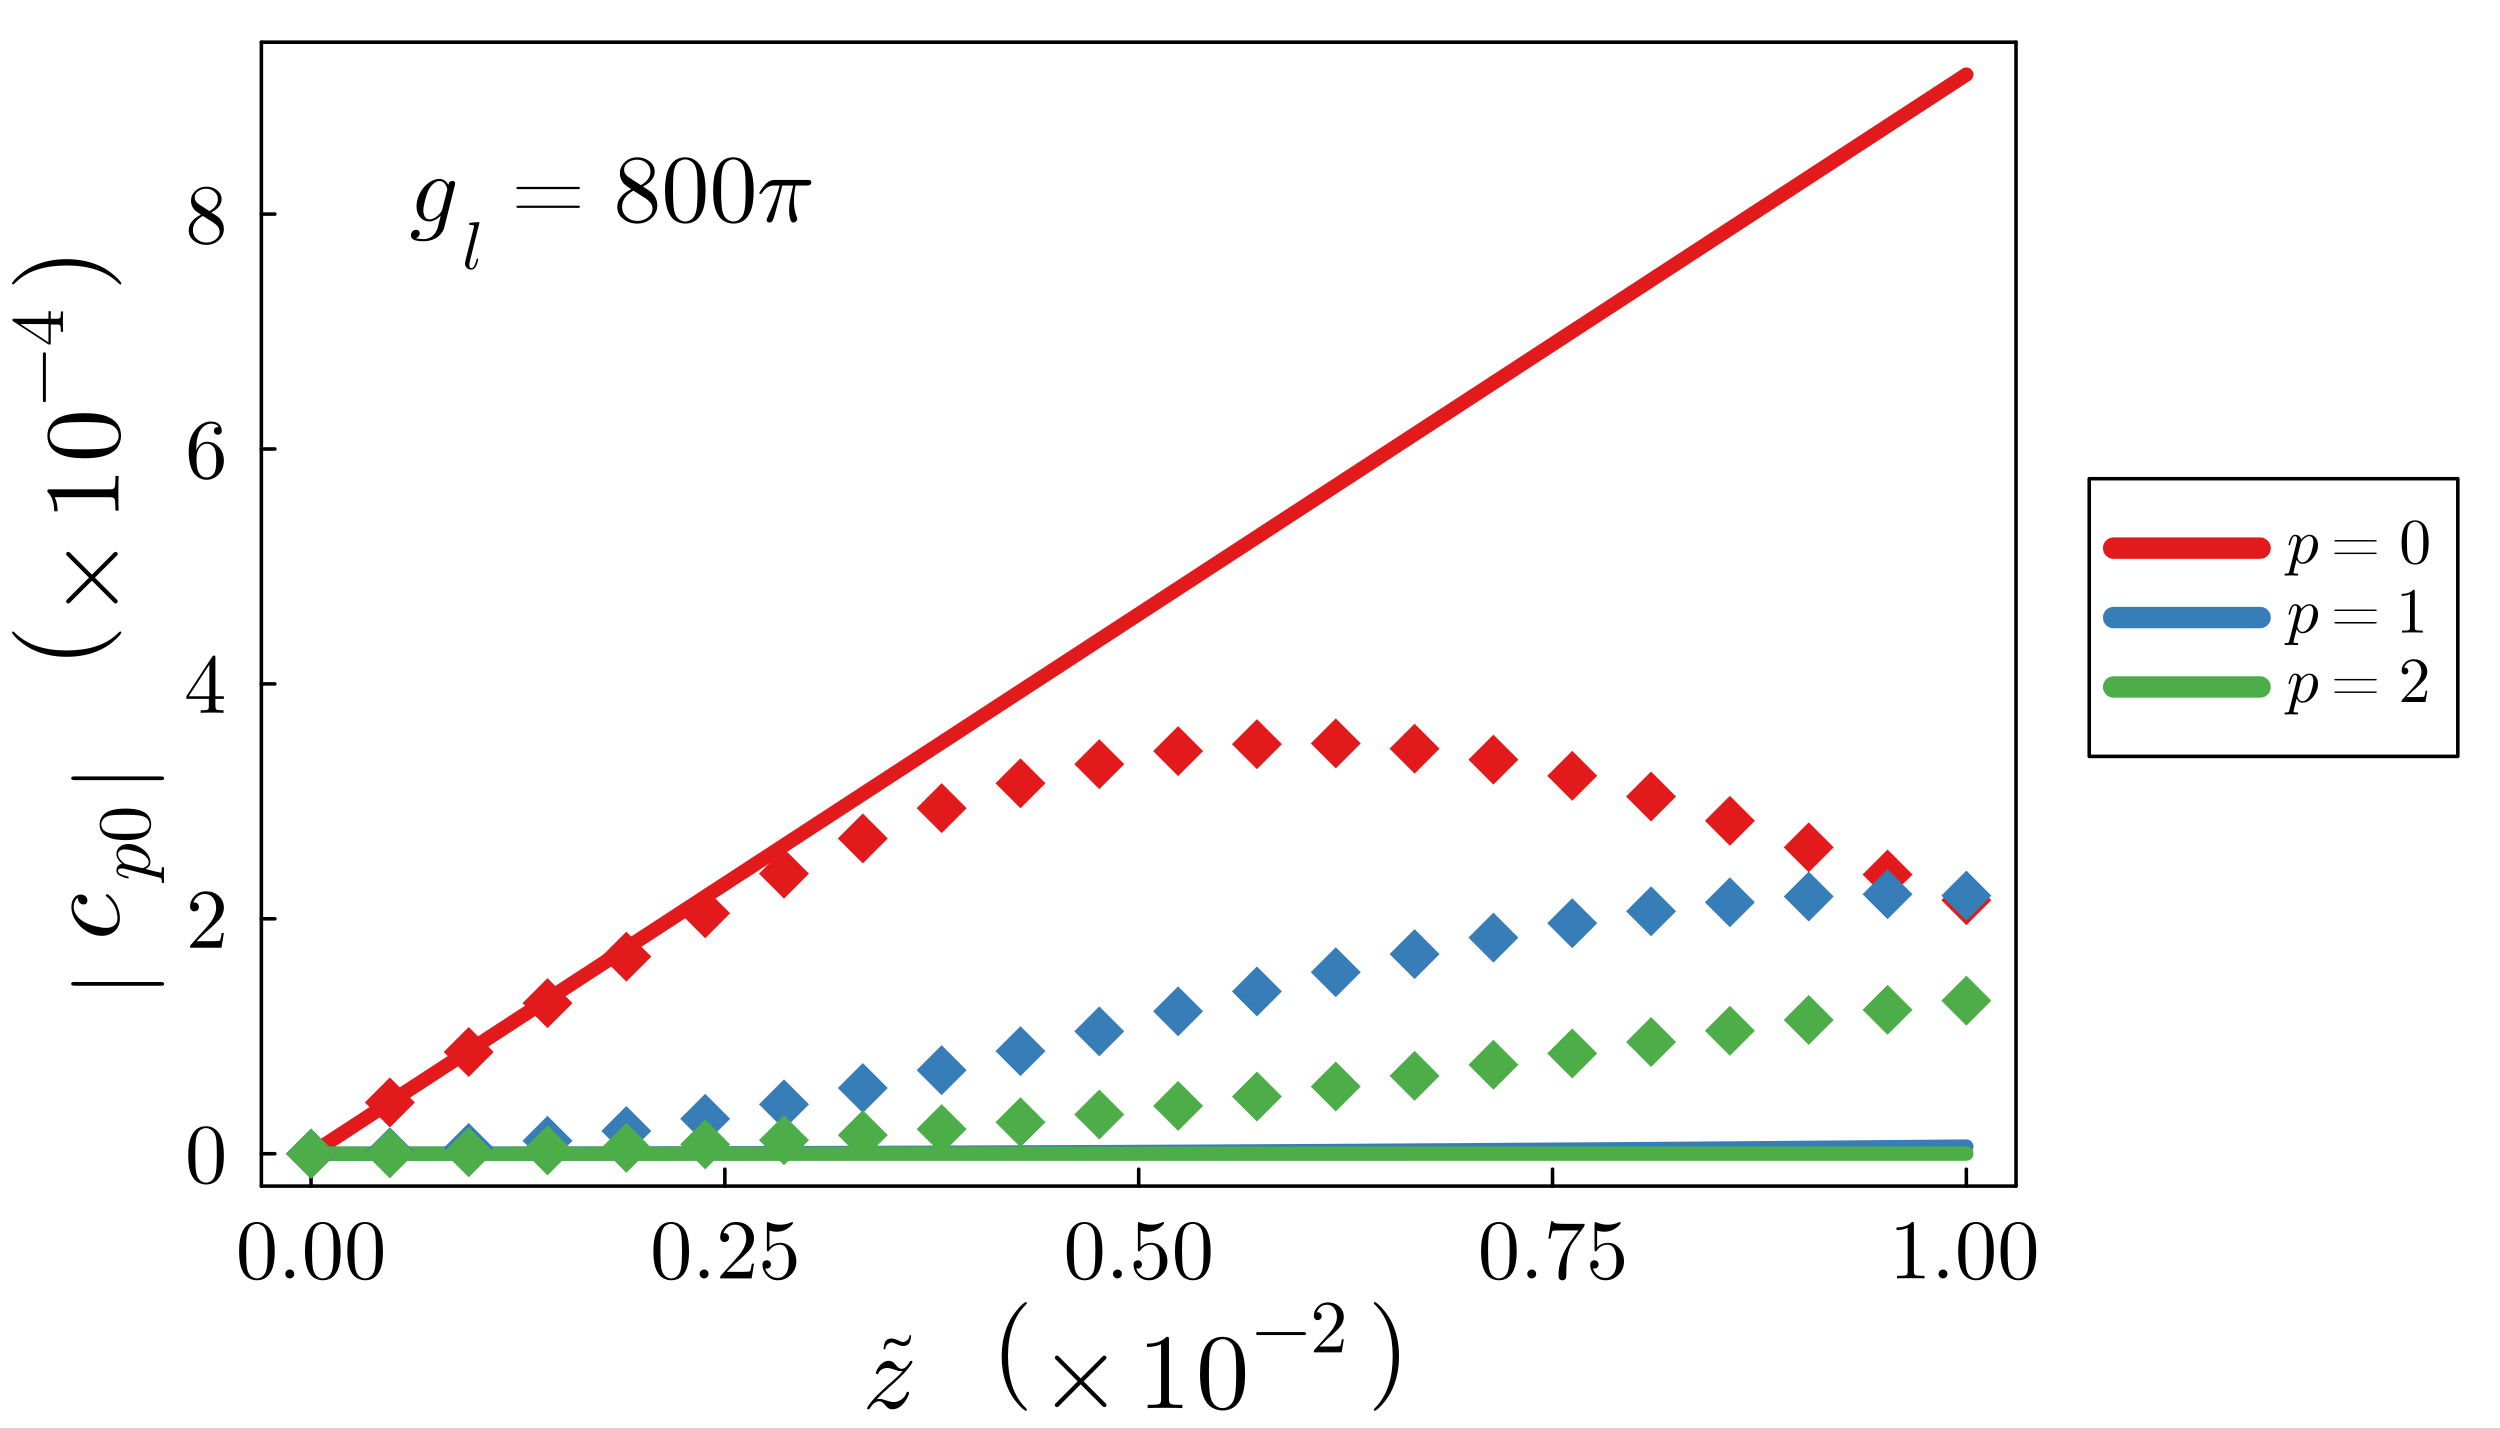 <svg xmlns="http://www.w3.org/2000/svg" xmlns:xlink="http://www.w3.org/1999/xlink" width="700" height="400" viewBox="0 0 2800 1600">
<rect x="0" y="0" width="2800" height="1600" fill="#333333" stroke="none"/>
<defs>
  <clipPath id="clip300">
    <rect x="0" y="0" width="2800" height="1600"></rect>
  </clipPath>
</defs>
<path clip-path="url(#clip300)" d="M0 1600 L2800 1600 L2800 0 L0 0  Z" fill="#ffffff" fill-rule="evenodd" fill-opacity="1"></path>
<defs>
  <clipPath id="clip301">
    <rect x="560" y="0" width="1961" height="1600"></rect>
  </clipPath>
</defs>
<defs>
  <clipPath id="clip302">
    <rect x="290" y="47" width="1968" height="1282"></rect>
  </clipPath>
</defs>
<path clip-path="url(#clip300)" d="M292.732 1328.42 L2257.94 1328.42 L2257.94 47.244 L292.732 47.244  Z" fill="#ffffff" fill-rule="evenodd" fill-opacity="1"></path>
<defs>
  <clipPath id="clip303">
    <rect x="292" y="47" width="1966" height="1282"></rect>
  </clipPath>
</defs>
<polyline clip-path="url(#clip300)" style="stroke:#000000; stroke-linecap:round; stroke-linejoin:round; stroke-width:4; stroke-opacity:1; fill:none" points="292.732,1328.42 2257.94,1328.42 "></polyline>
<polyline clip-path="url(#clip300)" style="stroke:#000000; stroke-linecap:round; stroke-linejoin:round; stroke-width:4; stroke-opacity:1; fill:none" points="292.732,47.244 2257.94,47.244 "></polyline>
<polyline clip-path="url(#clip300)" style="stroke:#000000; stroke-linecap:round; stroke-linejoin:round; stroke-width:4; stroke-opacity:1; fill:none" points="348.351,1328.42 348.351,1309.52 "></polyline>
<polyline clip-path="url(#clip300)" style="stroke:#000000; stroke-linecap:round; stroke-linejoin:round; stroke-width:4; stroke-opacity:1; fill:none" points="811.844,1328.42 811.844,1309.52 "></polyline>
<polyline clip-path="url(#clip300)" style="stroke:#000000; stroke-linecap:round; stroke-linejoin:round; stroke-width:4; stroke-opacity:1; fill:none" points="1275.34,1328.42 1275.34,1309.52 "></polyline>
<polyline clip-path="url(#clip300)" style="stroke:#000000; stroke-linecap:round; stroke-linejoin:round; stroke-width:4; stroke-opacity:1; fill:none" points="1738.83,1328.42 1738.83,1309.52 "></polyline>
<polyline clip-path="url(#clip300)" style="stroke:#000000; stroke-linecap:round; stroke-linejoin:round; stroke-width:4; stroke-opacity:1; fill:none" points="2202.32,1328.42 2202.32,1309.52 "></polyline>
<path clip-path="url(#clip300)" d="M267.78 1401.48 Q267.78 1387.53 271.3 1379.94 Q276.21 1368.64 287.789 1368.64 Q290.244 1368.64 292.792 1369.33 Q295.386 1369.98 298.628 1372.53 Q301.917 1375.08 303.908 1379.24 Q307.706 1387.3 307.706 1401.48 Q307.706 1415.33 304.186 1422.88 Q299.045 1433.9 287.697 1433.9 Q283.435 1433.9 279.081 1431.72 Q274.774 1429.55 272.041 1424.31 Q267.78 1416.48 267.78 1401.48 M275.654 1400.32 Q275.654 1414.63 276.673 1420.33 Q277.831 1426.49 280.98 1429.18 Q284.176 1431.82 287.697 1431.82 Q291.495 1431.82 294.645 1428.99 Q297.841 1426.12 298.813 1419.96 Q299.879 1413.89 299.832 1400.32 Q299.832 1387.12 298.906 1381.84 Q297.655 1375.68 294.32 1373.22 Q291.032 1370.72 287.697 1370.72 Q286.446 1370.72 285.103 1371.09 Q283.806 1371.46 281.907 1372.53 Q280.008 1373.59 278.526 1376.23 Q277.09 1378.87 276.395 1382.86 Q275.654 1388 275.654 1400.32 Z" fill="#000000" fill-rule="nonzero" fill-opacity="1"></path><path clip-path="url(#clip300)" d="M321 1430.29 Q319.564 1428.76 319.564 1426.77 Q319.564 1424.78 321 1423.34 Q322.436 1421.86 324.613 1421.86 Q326.697 1421.86 328.087 1423.25 Q329.523 1424.59 329.523 1426.81 Q329.523 1428.99 327.994 1430.43 Q326.512 1431.82 324.613 1431.82 Q322.436 1431.82 321 1430.29 Z" fill="#000000" fill-rule="nonzero" fill-opacity="1"></path><path clip-path="url(#clip300)" d="M341.565 1401.48 Q341.565 1387.53 345.086 1379.94 Q349.995 1368.64 361.575 1368.64 Q364.03 1368.64 366.578 1369.33 Q369.171 1369.98 372.414 1372.53 Q375.702 1375.08 377.694 1379.24 Q381.492 1387.3 381.492 1401.48 Q381.492 1415.33 377.972 1422.88 Q372.831 1433.9 361.483 1433.9 Q357.221 1433.9 352.867 1431.72 Q348.56 1429.55 345.827 1424.31 Q341.565 1416.48 341.565 1401.48 M349.44 1400.32 Q349.44 1414.63 350.459 1420.33 Q351.617 1426.49 354.766 1429.18 Q357.962 1431.82 361.483 1431.82 Q365.281 1431.82 368.43 1428.99 Q371.626 1426.12 372.599 1419.96 Q373.664 1413.89 373.618 1400.32 Q373.618 1387.12 372.692 1381.84 Q371.441 1375.68 368.106 1373.22 Q364.817 1370.72 361.483 1370.72 Q360.232 1370.72 358.889 1371.09 Q357.592 1371.46 355.693 1372.53 Q353.794 1373.59 352.311 1376.23 Q350.876 1378.87 350.181 1382.86 Q349.44 1388 349.44 1400.32 Z" fill="#000000" fill-rule="nonzero" fill-opacity="1"></path><path clip-path="url(#clip300)" d="M388.996 1401.48 Q388.996 1387.53 392.516 1379.94 Q397.426 1368.64 409.006 1368.64 Q411.461 1368.64 414.008 1369.33 Q416.602 1369.98 419.844 1372.53 Q423.133 1375.08 425.125 1379.24 Q428.923 1387.3 428.923 1401.48 Q428.923 1415.33 425.402 1422.88 Q420.261 1433.9 408.913 1433.9 Q404.652 1433.9 400.298 1431.72 Q395.99 1429.55 393.257 1424.31 Q388.996 1416.48 388.996 1401.48 M396.87 1400.32 Q396.87 1414.63 397.889 1420.33 Q399.047 1426.49 402.197 1429.18 Q405.393 1431.82 408.913 1431.82 Q412.711 1431.82 415.861 1428.99 Q419.057 1426.12 420.029 1419.96 Q421.095 1413.89 421.049 1400.32 Q421.049 1387.12 420.122 1381.84 Q418.872 1375.68 415.537 1373.22 Q412.248 1370.72 408.913 1370.72 Q407.662 1370.72 406.319 1371.09 Q405.022 1371.46 403.123 1372.53 Q401.224 1373.59 399.742 1376.23 Q398.306 1378.87 397.611 1382.86 Q396.87 1388 396.87 1400.32 Z" fill="#000000" fill-rule="nonzero" fill-opacity="1"></path><path clip-path="url(#clip300)" d="M731.782 1401.48 Q731.782 1387.53 735.302 1379.94 Q740.212 1368.64 751.791 1368.64 Q754.246 1368.64 756.794 1369.33 Q759.388 1369.98 762.63 1372.53 Q765.919 1375.08 767.91 1379.24 Q771.709 1387.3 771.709 1401.48 Q771.709 1415.33 768.188 1422.88 Q763.047 1433.9 751.699 1433.9 Q747.438 1433.9 743.084 1431.72 Q738.776 1429.55 736.043 1424.31 Q731.782 1416.48 731.782 1401.48 M739.656 1400.32 Q739.656 1414.63 740.675 1420.33 Q741.833 1426.49 744.983 1429.18 Q748.179 1431.82 751.699 1431.82 Q755.497 1431.82 758.647 1428.99 Q761.843 1426.12 762.815 1419.96 Q763.881 1413.89 763.834 1400.32 Q763.834 1387.12 762.908 1381.84 Q761.657 1375.68 758.322 1373.22 Q755.034 1370.72 751.699 1370.72 Q750.448 1370.72 749.105 1371.09 Q747.808 1371.46 745.909 1372.53 Q744.01 1373.59 742.528 1376.23 Q741.092 1378.87 740.397 1382.86 Q739.656 1388 739.656 1400.32 Z" fill="#000000" fill-rule="nonzero" fill-opacity="1"></path><path clip-path="url(#clip300)" d="M785.002 1430.29 Q783.566 1428.76 783.566 1426.77 Q783.566 1424.78 785.002 1423.34 Q786.438 1421.86 788.615 1421.86 Q790.699 1421.86 792.089 1423.25 Q793.525 1424.59 793.525 1426.81 Q793.525 1428.99 791.996 1430.43 Q790.514 1431.82 788.615 1431.82 Q786.438 1431.82 785.002 1430.29 Z" fill="#000000" fill-rule="nonzero" fill-opacity="1"></path><path clip-path="url(#clip300)" d="M806.587 1431.82 Q806.587 1430.1 806.726 1429.59 Q806.911 1429.08 807.652 1428.3 L825.855 1408.01 Q835.814 1396.8 835.814 1387.03 Q835.814 1380.68 832.479 1376.14 Q829.19 1371.6 823.122 1371.6 Q818.954 1371.6 815.434 1374.15 Q811.913 1376.7 810.292 1381.24 Q810.57 1381.14 811.543 1381.14 Q813.905 1381.14 815.202 1382.63 Q816.545 1384.11 816.545 1386.1 Q816.545 1388.65 814.878 1389.9 Q813.257 1391.1 811.635 1391.1 Q810.987 1391.1 810.107 1390.96 Q809.273 1390.82 807.93 1389.53 Q806.587 1388.18 806.587 1385.82 Q806.587 1379.2 811.589 1373.92 Q816.638 1368.64 824.327 1368.64 Q833.035 1368.64 838.732 1373.82 Q844.475 1378.97 844.475 1387.03 Q844.475 1389.85 843.595 1392.44 Q842.762 1394.99 841.604 1396.98 Q840.492 1398.98 837.435 1402.17 Q834.378 1405.37 831.923 1407.64 Q829.468 1409.91 823.956 1414.72 L813.905 1424.5 L830.997 1424.5 Q839.334 1424.5 839.982 1423.76 Q840.909 1422.41 842.067 1415.33 L844.475 1415.33 L841.789 1431.82 L806.587 1431.82 Z" fill="#000000" fill-rule="nonzero" fill-opacity="1"></path><path clip-path="url(#clip300)" d="M854.017 1416.53 Q854.017 1413.71 855.546 1412.64 Q857.074 1411.53 858.695 1411.53 Q860.872 1411.53 862.123 1412.92 Q863.42 1414.26 863.42 1416.16 Q863.42 1418.06 862.123 1419.45 Q860.872 1420.79 858.695 1420.79 Q857.63 1420.79 857.074 1420.61 Q858.325 1424.96 862.123 1428.11 Q865.967 1431.26 871.016 1431.26 Q877.362 1431.26 881.16 1425.1 Q883.43 1421.12 883.43 1412.08 Q883.43 1404.12 881.716 1400.13 Q879.076 1394.07 873.656 1394.07 Q865.967 1394.07 861.428 1400.69 Q860.872 1401.52 860.224 1401.57 Q859.297 1401.57 859.066 1401.06 Q858.881 1400.5 858.881 1399.07 L858.881 1371 Q858.881 1368.73 859.807 1368.73 Q860.177 1368.73 860.965 1369.01 Q866.94 1371.65 873.564 1371.69 Q880.372 1371.69 886.487 1368.91 Q886.95 1368.64 887.228 1368.64 Q888.154 1368.64 888.2 1369.7 Q888.2 1370.07 887.413 1371.18 Q886.672 1372.25 885.051 1373.69 Q883.43 1375.08 881.345 1376.42 Q879.261 1377.76 876.204 1378.69 Q873.193 1379.57 869.858 1379.57 Q865.875 1379.57 861.799 1378.32 L861.799 1396.8 Q866.708 1391.98 873.842 1391.98 Q881.438 1391.98 886.672 1398.1 Q891.906 1404.21 891.906 1412.73 Q891.906 1421.67 885.699 1427.79 Q879.539 1433.9 871.201 1433.9 Q863.605 1433.9 858.788 1428.48 Q854.017 1423.06 854.017 1416.53 Z" fill="#000000" fill-rule="nonzero" fill-opacity="1"></path><path clip-path="url(#clip300)" d="M1194.76 1401.48 Q1194.76 1387.53 1198.29 1379.94 Q1203.19 1368.64 1214.77 1368.64 Q1217.23 1368.64 1219.78 1369.33 Q1222.37 1369.98 1225.61 1372.53 Q1228.9 1375.08 1230.89 1379.24 Q1234.69 1387.3 1234.69 1401.48 Q1234.69 1415.33 1231.17 1422.88 Q1226.03 1433.9 1214.68 1433.9 Q1210.42 1433.9 1206.07 1431.72 Q1201.76 1429.55 1199.03 1424.31 Q1194.76 1416.48 1194.76 1401.48 M1202.64 1400.32 Q1202.64 1414.63 1203.66 1420.33 Q1204.82 1426.49 1207.97 1429.18 Q1211.16 1431.82 1214.68 1431.82 Q1218.48 1431.82 1221.63 1428.99 Q1224.83 1426.12 1225.8 1419.96 Q1226.86 1413.89 1226.82 1400.32 Q1226.82 1387.12 1225.89 1381.84 Q1224.64 1375.68 1221.31 1373.22 Q1218.02 1370.72 1214.68 1370.72 Q1213.43 1370.72 1212.09 1371.09 Q1210.79 1371.46 1208.89 1372.53 Q1206.99 1373.59 1205.51 1376.23 Q1204.07 1378.87 1203.38 1382.86 Q1202.64 1388 1202.64 1400.32 Z" fill="#000000" fill-rule="nonzero" fill-opacity="1"></path><path clip-path="url(#clip300)" d="M1247.99 1430.29 Q1246.55 1428.76 1246.55 1426.77 Q1246.55 1424.78 1247.99 1423.34 Q1249.42 1421.86 1251.6 1421.86 Q1253.68 1421.86 1255.07 1423.25 Q1256.51 1424.59 1256.51 1426.81 Q1256.51 1428.99 1254.98 1430.43 Q1253.5 1431.82 1251.6 1431.82 Q1249.42 1431.82 1247.99 1430.29 Z" fill="#000000" fill-rule="nonzero" fill-opacity="1"></path><path clip-path="url(#clip300)" d="M1269.57 1416.53 Q1269.57 1413.71 1271.1 1412.64 Q1272.63 1411.53 1274.25 1411.53 Q1276.42 1411.53 1277.68 1412.92 Q1278.97 1414.26 1278.97 1416.16 Q1278.97 1418.06 1277.68 1419.45 Q1276.42 1420.79 1274.25 1420.79 Q1273.18 1420.79 1272.63 1420.61 Q1273.88 1424.96 1277.68 1428.11 Q1281.52 1431.26 1286.57 1431.26 Q1292.91 1431.26 1296.71 1425.1 Q1298.98 1421.12 1298.98 1412.08 Q1298.98 1404.12 1297.27 1400.13 Q1294.63 1394.07 1289.21 1394.07 Q1281.52 1394.07 1276.98 1400.69 Q1276.42 1401.52 1275.78 1401.57 Q1274.85 1401.57 1274.62 1401.06 Q1274.43 1400.5 1274.43 1399.07 L1274.43 1371 Q1274.43 1368.73 1275.36 1368.73 Q1275.73 1368.73 1276.52 1369.01 Q1282.49 1371.65 1289.12 1371.69 Q1295.93 1371.69 1302.04 1368.91 Q1302.5 1368.64 1302.78 1368.64 Q1303.71 1368.64 1303.75 1369.7 Q1303.75 1370.07 1302.97 1371.18 Q1302.22 1372.25 1300.6 1373.69 Q1298.98 1375.08 1296.9 1376.42 Q1294.81 1377.76 1291.76 1378.69 Q1288.75 1379.57 1285.41 1379.57 Q1281.43 1379.57 1277.35 1378.32 L1277.35 1396.8 Q1282.26 1391.98 1289.39 1391.98 Q1296.99 1391.98 1302.22 1398.1 Q1307.46 1404.21 1307.46 1412.73 Q1307.46 1421.67 1301.25 1427.79 Q1295.09 1433.9 1286.75 1433.9 Q1279.16 1433.9 1274.34 1428.48 Q1269.57 1423.06 1269.57 1416.53 Z" fill="#000000" fill-rule="nonzero" fill-opacity="1"></path><path clip-path="url(#clip300)" d="M1315.98 1401.48 Q1315.98 1387.53 1319.5 1379.94 Q1324.41 1368.64 1335.99 1368.64 Q1338.45 1368.64 1340.99 1369.33 Q1343.59 1369.98 1346.83 1372.53 Q1350.12 1375.08 1352.11 1379.24 Q1355.91 1387.3 1355.91 1401.48 Q1355.91 1415.33 1352.39 1422.88 Q1347.25 1433.9 1335.9 1433.9 Q1331.64 1433.9 1327.28 1431.72 Q1322.98 1429.55 1320.24 1424.31 Q1315.98 1416.48 1315.98 1401.48 M1323.86 1400.32 Q1323.86 1414.63 1324.87 1420.33 Q1326.03 1426.49 1329.18 1429.18 Q1332.38 1431.82 1335.9 1431.82 Q1339.7 1431.82 1342.85 1428.99 Q1346.04 1426.12 1347.01 1419.96 Q1348.08 1413.89 1348.03 1400.32 Q1348.03 1387.12 1347.11 1381.84 Q1345.86 1375.68 1342.52 1373.22 Q1339.23 1370.72 1335.9 1370.72 Q1334.65 1370.72 1333.3 1371.09 Q1332.01 1371.46 1330.11 1372.53 Q1328.21 1373.59 1326.73 1376.23 Q1325.29 1378.87 1324.6 1382.86 Q1323.86 1388 1323.86 1400.32 Z" fill="#000000" fill-rule="nonzero" fill-opacity="1"></path><path clip-path="url(#clip300)" d="M1658.77 1401.48 Q1658.77 1387.53 1662.29 1379.94 Q1667.2 1368.64 1678.78 1368.64 Q1681.23 1368.64 1683.78 1369.33 Q1686.37 1369.98 1689.62 1372.53 Q1692.9 1375.08 1694.9 1379.24 Q1698.69 1387.3 1698.69 1401.48 Q1698.69 1415.33 1695.17 1422.88 Q1690.03 1433.9 1678.68 1433.9 Q1674.42 1433.9 1670.07 1431.72 Q1665.76 1429.55 1663.03 1424.31 Q1658.77 1416.48 1658.77 1401.48 M1666.64 1400.32 Q1666.64 1414.63 1667.66 1420.33 Q1668.82 1426.49 1671.97 1429.18 Q1675.16 1431.82 1678.68 1431.82 Q1682.48 1431.82 1685.63 1428.99 Q1688.83 1426.12 1689.8 1419.96 Q1690.87 1413.89 1690.82 1400.32 Q1690.82 1387.12 1689.89 1381.84 Q1688.64 1375.68 1685.31 1373.22 Q1682.02 1370.72 1678.68 1370.72 Q1677.43 1370.72 1676.09 1371.09 Q1674.79 1371.46 1672.89 1372.53 Q1671 1373.59 1669.51 1376.23 Q1668.08 1378.87 1667.38 1382.86 Q1666.64 1388 1666.64 1400.32 Z" fill="#000000" fill-rule="nonzero" fill-opacity="1"></path><path clip-path="url(#clip300)" d="M1711.99 1430.29 Q1710.55 1428.76 1710.55 1426.77 Q1710.55 1424.78 1711.99 1423.34 Q1713.42 1421.86 1715.6 1421.86 Q1717.68 1421.86 1719.07 1423.25 Q1720.51 1424.59 1720.51 1426.81 Q1720.51 1428.99 1718.98 1430.43 Q1717.5 1431.82 1715.6 1431.82 Q1713.42 1431.82 1711.99 1430.29 Z" fill="#000000" fill-rule="nonzero" fill-opacity="1"></path><path clip-path="url(#clip300)" d="M1734.17 1387.21 L1737.28 1367.71 L1739.64 1367.71 Q1739.92 1368.87 1740.38 1369.38 Q1740.89 1369.89 1743.58 1370.3 Q1746.31 1370.72 1751.82 1370.72 L1774.84 1370.72 Q1774.84 1372.9 1774.01 1374.06 L1761.18 1392.07 Q1757.1 1397.77 1755.3 1408.29 Q1754.23 1415.33 1754.28 1423.85 L1754.28 1428.67 Q1754.28 1433.9 1749.88 1433.9 Q1745.52 1433.9 1745.52 1428.67 Q1745.52 1410.56 1757.19 1393 Q1758.45 1391.19 1763.03 1384.76 Q1767.66 1378.32 1767.85 1378.04 L1748.21 1378.04 Q1739.59 1378.04 1738.9 1378.6 Q1737.97 1379.43 1736.54 1387.21 L1734.17 1387.21 Z" fill="#000000" fill-rule="nonzero" fill-opacity="1"></path><path clip-path="url(#clip300)" d="M1781 1416.53 Q1781 1413.71 1782.53 1412.64 Q1784.06 1411.53 1785.68 1411.53 Q1787.86 1411.53 1789.11 1412.92 Q1790.41 1414.26 1790.41 1416.16 Q1790.41 1418.06 1789.11 1419.45 Q1787.86 1420.79 1785.68 1420.79 Q1784.62 1420.79 1784.06 1420.61 Q1785.31 1424.96 1789.11 1428.11 Q1792.95 1431.26 1798 1431.26 Q1804.35 1431.26 1808.15 1425.1 Q1810.41 1421.12 1810.41 1412.08 Q1810.41 1404.12 1808.7 1400.13 Q1806.06 1394.07 1800.64 1394.07 Q1792.95 1394.07 1788.41 1400.69 Q1787.86 1401.52 1787.21 1401.57 Q1786.28 1401.57 1786.05 1401.06 Q1785.87 1400.5 1785.87 1399.07 L1785.87 1371 Q1785.87 1368.73 1786.79 1368.73 Q1787.16 1368.73 1787.95 1369.01 Q1793.93 1371.65 1800.55 1371.69 Q1807.36 1371.69 1813.47 1368.91 Q1813.94 1368.64 1814.21 1368.64 Q1815.14 1368.64 1815.19 1369.7 Q1815.19 1370.07 1814.4 1371.18 Q1813.66 1372.25 1812.04 1373.69 Q1810.41 1375.08 1808.33 1376.42 Q1806.25 1377.76 1803.19 1378.69 Q1800.18 1379.57 1796.84 1379.57 Q1792.86 1379.57 1788.78 1378.32 L1788.78 1396.8 Q1793.69 1391.98 1800.83 1391.98 Q1808.42 1391.98 1813.66 1398.1 Q1818.89 1404.21 1818.89 1412.73 Q1818.89 1421.67 1812.68 1427.79 Q1806.52 1433.9 1798.19 1433.9 Q1790.59 1433.9 1785.77 1428.48 Q1781 1423.06 1781 1416.53 Z" fill="#000000" fill-rule="nonzero" fill-opacity="1"></path><path clip-path="url(#clip300)" d="M2124.11 1377.67 L2124.11 1374.7 Q2135.51 1374.7 2141.39 1368.64 Q2143.01 1368.64 2143.29 1369.01 Q2143.57 1369.38 2143.57 1371.09 L2143.57 1424.31 Q2143.57 1427.14 2144.96 1428.02 Q2146.35 1428.9 2152.41 1428.9 L2155.42 1428.9 L2155.42 1431.82 Q2152.09 1431.54 2140.05 1431.54 Q2128 1431.54 2124.71 1431.82 L2124.71 1428.9 L2127.73 1428.9 Q2133.7 1428.9 2135.14 1428.06 Q2136.57 1427.18 2136.57 1424.31 L2136.57 1375.17 Q2131.62 1377.67 2124.11 1377.67 Z" fill="#000000" fill-rule="nonzero" fill-opacity="1"></path><path clip-path="url(#clip300)" d="M2172.61 1430.29 Q2171.17 1428.76 2171.17 1426.77 Q2171.17 1424.78 2172.61 1423.34 Q2174.04 1421.86 2176.22 1421.86 Q2178.31 1421.86 2179.7 1423.25 Q2181.13 1424.59 2181.13 1426.81 Q2181.13 1428.99 2179.6 1430.43 Q2178.12 1431.82 2176.22 1431.82 Q2174.04 1431.82 2172.61 1430.29 Z" fill="#000000" fill-rule="nonzero" fill-opacity="1"></path><path clip-path="url(#clip300)" d="M2193.17 1401.48 Q2193.17 1387.53 2196.69 1379.94 Q2201.6 1368.64 2213.18 1368.64 Q2215.64 1368.64 2218.19 1369.33 Q2220.78 1369.98 2224.02 1372.53 Q2227.31 1375.08 2229.3 1379.24 Q2233.1 1387.3 2233.1 1401.48 Q2233.1 1415.33 2229.58 1422.88 Q2224.44 1433.9 2213.09 1433.9 Q2208.83 1433.9 2204.48 1431.72 Q2200.17 1429.55 2197.44 1424.31 Q2193.17 1416.48 2193.17 1401.48 M2201.05 1400.32 Q2201.05 1414.63 2202.07 1420.33 Q2203.22 1426.49 2206.37 1429.18 Q2209.57 1431.82 2213.09 1431.82 Q2216.89 1431.82 2220.04 1428.99 Q2223.23 1426.12 2224.21 1419.96 Q2225.27 1413.89 2225.23 1400.32 Q2225.23 1387.12 2224.3 1381.84 Q2223.05 1375.68 2219.71 1373.22 Q2216.43 1370.72 2213.09 1370.72 Q2211.84 1370.72 2210.5 1371.09 Q2209.2 1371.46 2207.3 1372.53 Q2205.4 1373.59 2203.92 1376.23 Q2202.48 1378.87 2201.79 1382.86 Q2201.05 1388 2201.05 1400.32 Z" fill="#000000" fill-rule="nonzero" fill-opacity="1"></path><path clip-path="url(#clip300)" d="M2240.6 1401.48 Q2240.6 1387.53 2244.12 1379.94 Q2249.03 1368.64 2260.61 1368.64 Q2263.07 1368.64 2265.62 1369.33 Q2268.21 1369.98 2271.45 1372.53 Q2274.74 1375.08 2276.73 1379.24 Q2280.53 1387.3 2280.53 1401.48 Q2280.53 1415.33 2277.01 1422.88 Q2271.87 1433.9 2260.52 1433.9 Q2256.26 1433.9 2251.91 1431.72 Q2247.6 1429.55 2244.87 1424.31 Q2240.6 1416.48 2240.6 1401.48 M2248.48 1400.32 Q2248.48 1414.63 2249.5 1420.33 Q2250.66 1426.49 2253.81 1429.18 Q2257 1431.82 2260.52 1431.82 Q2264.32 1431.82 2267.47 1428.99 Q2270.67 1426.12 2271.64 1419.96 Q2272.7 1413.89 2272.66 1400.32 Q2272.66 1387.12 2271.73 1381.84 Q2270.48 1375.68 2267.14 1373.22 Q2263.86 1370.72 2260.52 1370.72 Q2259.27 1370.72 2257.93 1371.09 Q2256.63 1371.46 2254.73 1372.53 Q2252.83 1373.59 2251.35 1376.23 Q2249.91 1378.87 2249.22 1382.86 Q2248.48 1388 2248.48 1400.32 Z" fill="#000000" fill-rule="nonzero" fill-opacity="1"></path><path clip-path="url(#clip300)" d="M1020.56 1496.28 Q1020.56 1496.36 1020.48 1496.45 Q1019.95 1500.79 1018.93 1503.21 Q1017.9 1505.59 1015.61 1506.69 Q1013.92 1507.51 1011.83 1507.51 Q1008.68 1507.51 1004.13 1505.42 Q1003.96 1505.34 1003.06 1504.93 Q1002.16 1504.52 1001.83 1504.4 Q1001.5 1504.27 1000.81 1504.03 Q1000.11 1503.74 999.578 1503.66 Q999.045 1503.58 998.513 1503.58 Q997.365 1503.58 996.381 1504.07 Q994.373 1505.05 993.143 1506.53 Q991.872 1507.96 991.544 1510.55 Q991.462 1510.87 991.175 1511.12 Q990.889 1511.37 990.52 1511.37 Q990.151 1511.37 989.823 1511.08 Q989.495 1510.79 989.495 1510.38 Q989.495 1510.3 989.577 1510.22 Q990.11 1505.87 991.135 1503.5 Q992.159 1501.08 994.455 1499.97 Q996.258 1499.11 998.226 1499.11 Q1001.3 1499.11 1005.97 1501.24 Q1006.14 1501.32 1007.04 1501.73 Q1007.94 1502.14 1008.27 1502.27 Q1008.6 1502.39 1009.29 1502.68 Q1009.99 1502.92 1010.52 1503 Q1011.06 1503.09 1011.59 1503.09 Q1012.61 1503.09 1013.68 1502.55 Q1015.69 1501.57 1016.96 1500.13 Q1018.23 1498.7 1018.56 1496.12 Q1018.64 1495.79 1018.93 1495.54 Q1019.21 1495.26 1019.58 1495.26 Q1019.95 1495.26 1020.28 1495.59 Q1020.56 1495.87 1020.56 1496.28 Z" fill="#000000" fill-rule="nonzero" fill-opacity="1"></path><path clip-path="url(#clip300)" d="M1021.95 1525.27 Q1021.95 1525.68 1020.96 1527.44 Q1020.02 1529.14 1016.57 1533.41 Q1013.11 1537.68 1007.96 1542.66 Q1006.03 1544.59 1003.1 1547.29 Q1000.17 1549.98 998.181 1551.74 L996.19 1553.49 Q988.578 1559.94 981.902 1567.14 Q982.371 1566.96 983.191 1566.9 Q984.01 1566.79 984.596 1566.79 L985.182 1566.79 Q988.227 1566.79 993.555 1568.84 Q998.24 1570.36 1000.64 1570.36 Q1002.98 1570.36 1005.56 1569.54 Q1008.14 1568.72 1010.95 1566.32 Q1013.76 1563.92 1015.05 1560.29 Q1015.28 1559.7 1015.4 1559.53 Q1015.51 1559.29 1015.87 1559.06 Q1016.22 1558.76 1016.68 1558.76 Q1017.33 1558.76 1017.74 1559.12 Q1018.15 1559.47 1018.15 1559.94 Q1018.15 1560.99 1017.33 1563.1 Q1016.57 1565.21 1014.87 1567.84 Q1013.23 1570.48 1011.06 1572.88 Q1008.96 1575.22 1005.79 1576.86 Q1002.63 1578.44 999.294 1578.44 Q996.893 1578.44 995.136 1577.27 Q993.379 1576.16 991.623 1573.99 Q989.222 1571.24 987.934 1570.36 Q986.646 1569.42 984.655 1569.42 Q979.326 1569.42 974.466 1576.86 Q973.939 1577.91 973.587 1578.15 Q973.295 1578.44 972.592 1578.44 Q971.128 1578.38 971.128 1577.21 Q971.128 1576.74 972.416 1574.69 Q973.763 1572.58 976.75 1568.89 Q979.794 1565.21 983.483 1561.52 L994.258 1551.45 Q1006.2 1541.37 1010.95 1535.69 Q1008.96 1535.69 1008.08 1535.64 Q1007.26 1535.58 1005.62 1535.23 Q1003.98 1534.82 1001.69 1533.94 Q996.366 1532.12 994.141 1532.12 Q993.555 1532.12 992.911 1532.18 Q992.267 1532.24 990.803 1532.53 Q989.398 1532.82 988.227 1533.41 Q987.055 1533.94 985.826 1535.11 Q984.596 1536.22 983.952 1537.74 Q983.776 1538.21 983.659 1538.45 Q983.542 1538.68 983.191 1538.91 Q982.898 1539.09 982.429 1539.09 Q981.727 1539.09 981.317 1538.68 Q980.966 1538.27 980.966 1537.74 Q980.966 1536.69 982.02 1534.52 Q983.074 1532.36 984.83 1530.01 Q986.587 1527.61 989.456 1525.86 Q992.325 1524.1 995.487 1524.1 Q997.361 1524.1 998.942 1524.92 Q1000.58 1525.74 1001.4 1526.62 Q1002.28 1527.44 1003.74 1529.25 Q1004.97 1530.66 1005.56 1531.24 Q1006.14 1531.83 1007.32 1532.47 Q1008.55 1533.06 1009.89 1533.06 Q1012.12 1533.06 1014.17 1531.36 Q1016.22 1529.6 1018.85 1525.39 Q1019.55 1524.1 1020.67 1524.1 Q1021.95 1524.1 1021.95 1525.27 Z" fill="#000000" fill-rule="nonzero" fill-opacity="1"></path><path clip-path="url(#clip300)" d="M1121.9 1519.17 Q1121.9 1498.62 1129.57 1482.05 Q1132.83 1475.1 1137.41 1469.28 Q1141.98 1463.46 1145.01 1460.9 Q1148.04 1458.35 1148.87 1458.35 Q1150.06 1458.35 1150.12 1459.54 Q1150.12 1460.13 1148.51 1461.62 Q1128.91 1481.58 1128.97 1519.17 Q1128.97 1556.89 1148.04 1576.08 Q1150.12 1578.15 1150.12 1578.81 Q1150.12 1580 1148.87 1580 Q1148.04 1580 1145.13 1577.56 Q1142.22 1575.13 1137.7 1569.54 Q1133.19 1563.96 1129.92 1557.13 Q1121.9 1540.56 1121.9 1519.17 Z" fill="#000000" fill-rule="nonzero" fill-opacity="1"></path><path clip-path="url(#clip300)" d="M1238.5 1575.28 Q1237.92 1575.98 1236.86 1575.98 Q1235.87 1575.98 1235.17 1575.28 L1210.34 1550.45 L1185.51 1575.28 Q1184.81 1575.98 1183.75 1575.98 Q1182.76 1575.98 1182.11 1575.28 Q1181.41 1574.63 1181.41 1573.64 Q1181.41 1572.64 1182.11 1571.94 L1206.94 1547.11 L1182.11 1522.28 Q1181.41 1521.58 1181.41 1520.59 Q1181.41 1519.53 1182.11 1518.95 Q1182.76 1518.24 1183.75 1518.24 Q1184.81 1518.24 1185.51 1518.95 L1210.34 1543.77 L1235.17 1518.95 Q1235.87 1518.24 1236.86 1518.24 Q1237.92 1518.24 1238.5 1518.95 Q1239.21 1519.53 1239.21 1520.59 Q1239.21 1521.58 1238.5 1522.28 L1213.68 1547.11 L1238.5 1571.94 Q1239.21 1572.64 1239.21 1573.7 Q1239.21 1574.69 1238.5 1575.28 Z" fill="#000000" fill-rule="nonzero" fill-opacity="1"></path><path clip-path="url(#clip300)" d="M1284.65 1508.64 L1284.65 1504.89 Q1299.05 1504.89 1306.49 1497.22 Q1308.54 1497.22 1308.89 1497.69 Q1309.24 1498.16 1309.24 1500.33 L1309.24 1567.61 Q1309.24 1571.18 1311 1572.29 Q1312.75 1573.4 1320.42 1573.4 L1324.23 1573.4 L1324.23 1577.09 Q1320.02 1576.74 1304.79 1576.74 Q1289.57 1576.74 1285.41 1577.09 L1285.41 1573.4 L1289.21 1573.4 Q1296.77 1573.4 1298.58 1572.35 Q1300.4 1571.24 1300.4 1567.61 L1300.4 1505.48 Q1294.13 1508.64 1284.65 1508.64 Z" fill="#000000" fill-rule="nonzero" fill-opacity="1"></path><path clip-path="url(#clip300)" d="M1344.04 1538.74 Q1344.04 1521.11 1348.49 1511.51 Q1354.7 1497.22 1369.33 1497.22 Q1372.44 1497.22 1375.66 1498.1 Q1378.94 1498.92 1383.04 1502.14 Q1387.19 1505.36 1389.71 1510.63 Q1394.51 1520.82 1394.51 1538.74 Q1394.51 1556.25 1390.06 1565.79 Q1383.56 1579.73 1369.22 1579.73 Q1363.83 1579.73 1358.33 1576.98 Q1352.88 1574.22 1349.42 1567.61 Q1344.04 1557.71 1344.04 1538.74 M1353.99 1537.27 Q1353.99 1555.37 1355.28 1562.57 Q1356.74 1570.36 1360.73 1573.76 Q1364.77 1577.09 1369.22 1577.09 Q1374.02 1577.09 1378 1573.52 Q1382.04 1569.89 1383.27 1562.1 Q1384.62 1554.43 1384.56 1537.27 Q1384.56 1520.59 1383.39 1513.91 Q1381.81 1506.12 1377.59 1503.02 Q1373.43 1499.86 1369.22 1499.86 Q1367.64 1499.86 1365.94 1500.33 Q1364.3 1500.79 1361.9 1502.14 Q1359.5 1503.49 1357.62 1506.83 Q1355.81 1510.16 1354.93 1515.2 Q1353.99 1521.7 1353.99 1537.27 Z" fill="#000000" fill-rule="nonzero" fill-opacity="1"></path><path clip-path="url(#clip300)" d="M1462.24 1492.42 Q1462.73 1492.91 1462.73 1493.61 Q1462.73 1494.3 1462.24 1494.79 Q1461.75 1495.29 1461.05 1495.29 L1408.5 1495.29 Q1407.81 1495.29 1407.31 1494.79 Q1406.82 1494.3 1406.82 1493.61 Q1406.82 1492.91 1407.31 1492.42 Q1407.81 1491.93 1408.5 1491.93 L1461.05 1491.93 Q1461.75 1491.93 1462.24 1492.42 Z" fill="#000000" fill-rule="nonzero" fill-opacity="1"></path><path clip-path="url(#clip300)" d="M1471.5 1514.59 Q1471.5 1513.08 1471.62 1512.62 Q1471.78 1512.17 1472.44 1511.48 L1488.55 1493.52 Q1497.36 1483.6 1497.36 1474.96 Q1497.36 1469.34 1494.41 1465.32 Q1491.5 1461.31 1486.13 1461.31 Q1482.44 1461.31 1479.33 1463.56 Q1476.21 1465.81 1474.78 1469.83 Q1475.02 1469.75 1475.88 1469.75 Q1477.97 1469.75 1479.12 1471.06 Q1480.31 1472.37 1480.31 1474.14 Q1480.31 1476.39 1478.83 1477.5 Q1477.4 1478.56 1475.96 1478.56 Q1475.39 1478.56 1474.61 1478.44 Q1473.87 1478.32 1472.69 1477.17 Q1471.5 1475.98 1471.5 1473.89 Q1471.5 1468.03 1475.92 1463.36 Q1480.39 1458.68 1487.2 1458.68 Q1494.9 1458.68 1499.94 1463.27 Q1505.03 1467.82 1505.03 1474.96 Q1505.03 1477.46 1504.25 1479.75 Q1503.51 1482.01 1502.48 1483.77 Q1501.5 1485.53 1498.8 1488.36 Q1496.09 1491.19 1493.92 1493.2 Q1491.75 1495.2 1486.87 1499.47 L1477.97 1508.12 L1493.1 1508.12 Q1500.48 1508.12 1501.05 1507.46 Q1501.87 1506.27 1502.89 1500 L1505.03 1500 L1502.65 1514.59 L1471.5 1514.59 Z" fill="#000000" fill-rule="nonzero" fill-opacity="1"></path><path clip-path="url(#clip300)" d="M1538.67 1578.81 Q1538.67 1578.21 1540.21 1576.73 Q1559.82 1556.77 1559.82 1519.17 Q1559.82 1481.46 1540.99 1462.39 Q1538.67 1460.19 1538.67 1459.54 Q1538.67 1458.35 1539.86 1458.35 Q1540.69 1458.35 1543.6 1460.79 Q1546.57 1463.22 1551.02 1468.8 Q1555.54 1474.39 1558.87 1481.22 Q1566.88 1497.79 1566.88 1519.17 Q1566.88 1539.72 1559.22 1556.3 Q1555.95 1563.25 1551.38 1569.07 Q1546.81 1574.89 1543.78 1577.44 Q1540.75 1580 1539.86 1580 Q1538.67 1580 1538.67 1578.81 Z" fill="#000000" fill-rule="nonzero" fill-opacity="1"></path><polyline clip-path="url(#clip300)" style="stroke:#000000; stroke-linecap:round; stroke-linejoin:round; stroke-width:4; stroke-opacity:1; fill:none" points="292.732,1328.42 292.732,47.244 "></polyline>
<polyline clip-path="url(#clip300)" style="stroke:#000000; stroke-linecap:round; stroke-linejoin:round; stroke-width:4; stroke-opacity:1; fill:none" points="2257.94,1328.42 2257.94,47.244 "></polyline>
<polyline clip-path="url(#clip300)" style="stroke:#000000; stroke-linecap:round; stroke-linejoin:round; stroke-width:4; stroke-opacity:1; fill:none" points="292.732,1292.16 307.829,1292.16 "></polyline>
<polyline clip-path="url(#clip300)" style="stroke:#000000; stroke-linecap:round; stroke-linejoin:round; stroke-width:4; stroke-opacity:1; fill:none" points="292.732,1029.07 307.829,1029.07 "></polyline>
<polyline clip-path="url(#clip300)" style="stroke:#000000; stroke-linecap:round; stroke-linejoin:round; stroke-width:4; stroke-opacity:1; fill:none" points="292.732,765.981 307.829,765.981 "></polyline>
<polyline clip-path="url(#clip300)" style="stroke:#000000; stroke-linecap:round; stroke-linejoin:round; stroke-width:4; stroke-opacity:1; fill:none" points="292.732,502.894 307.829,502.894 "></polyline>
<polyline clip-path="url(#clip300)" style="stroke:#000000; stroke-linecap:round; stroke-linejoin:round; stroke-width:4; stroke-opacity:1; fill:none" points="292.732,239.806 307.829,239.806 "></polyline>
<path clip-path="url(#clip300)" d="M210.805 1294.22 Q210.805 1280.28 214.325 1272.68 Q219.235 1261.38 230.815 1261.38 Q233.27 1261.38 235.817 1262.07 Q238.411 1262.72 241.654 1265.27 Q244.942 1267.82 246.934 1271.98 Q250.732 1280.04 250.732 1294.22 Q250.732 1308.07 247.212 1315.62 Q242.07 1326.64 230.722 1326.64 Q226.461 1326.64 222.107 1324.46 Q217.799 1322.29 215.067 1317.05 Q210.805 1309.22 210.805 1294.22 M218.679 1293.06 Q218.679 1307.37 219.698 1313.07 Q220.856 1319.23 224.006 1321.92 Q227.202 1324.56 230.722 1324.56 Q234.52 1324.56 237.67 1321.73 Q240.866 1318.86 241.839 1312.7 Q242.904 1306.63 242.858 1293.06 Q242.858 1279.86 241.931 1274.58 Q240.681 1268.42 237.346 1265.96 Q234.057 1263.46 230.722 1263.46 Q229.472 1263.46 228.128 1263.83 Q226.832 1264.2 224.932 1265.27 Q223.033 1266.33 221.551 1268.97 Q220.115 1271.61 219.421 1275.6 Q218.679 1280.74 218.679 1293.06 Z" fill="#000000" fill-rule="nonzero" fill-opacity="1"></path><path clip-path="url(#clip300)" d="M212.843 1061.47 Q212.843 1059.75 212.982 1059.25 Q213.167 1058.74 213.909 1057.95 L232.112 1037.66 Q242.07 1026.45 242.07 1016.68 Q242.07 1010.33 238.735 1005.79 Q235.447 1001.25 229.379 1001.25 Q225.21 1001.25 221.69 1003.8 Q218.17 1006.35 216.549 1010.89 Q216.827 1010.8 217.799 1010.8 Q220.162 1010.8 221.459 1012.28 Q222.802 1013.76 222.802 1015.75 Q222.802 1018.3 221.134 1019.55 Q219.513 1020.75 217.892 1020.75 Q217.244 1020.75 216.363 1020.62 Q215.53 1020.48 214.187 1019.18 Q212.843 1017.84 212.843 1015.47 Q212.843 1008.85 217.846 1003.57 Q222.894 998.29 230.583 998.29 Q239.291 998.29 244.989 1003.48 Q250.732 1008.62 250.732 1016.68 Q250.732 1019.5 249.852 1022.1 Q249.018 1024.65 247.86 1026.64 Q246.749 1028.63 243.692 1031.82 Q240.635 1035.02 238.18 1037.29 Q235.725 1039.56 230.213 1044.38 L220.162 1054.15 L237.253 1054.15 Q245.591 1054.15 246.239 1053.41 Q247.165 1052.07 248.323 1044.98 L250.732 1044.98 L248.046 1061.47 L212.843 1061.47 Z" fill="#000000" fill-rule="nonzero" fill-opacity="1"></path><path clip-path="url(#clip300)" d="M208.675 782.726 L208.675 779.807 L237.809 735.295 Q238.55 734.137 239.708 734.183 Q240.773 734.183 241.005 734.6 Q241.237 735.017 241.237 736.638 L241.237 779.807 L250.732 779.807 L250.732 782.726 L241.237 782.726 L241.237 790.97 Q241.237 793.703 242.348 794.583 Q243.506 795.463 248.416 795.463 L250.408 795.463 L250.408 798.381 Q246.517 798.103 237.531 798.103 Q228.592 798.103 224.701 798.381 L224.701 795.463 L226.693 795.463 Q231.602 795.463 232.76 794.629 Q233.918 793.749 233.918 790.97 L233.918 782.726 L208.675 782.726 M211.361 779.807 L234.474 779.807 L234.474 744.42 L211.361 779.807 Z" fill="#000000" fill-rule="nonzero" fill-opacity="1"></path><path clip-path="url(#clip300)" d="M211.361 505.326 Q211.361 490.411 218.957 481.286 Q226.554 472.115 236.327 472.115 Q242.024 472.115 245.174 475.033 Q248.37 477.905 248.37 482.352 Q248.37 484.806 246.934 485.872 Q245.498 486.937 244.016 486.937 Q242.302 486.937 240.959 485.779 Q239.616 484.621 239.616 482.537 Q239.616 478.275 244.85 478.275 Q242.395 474.477 236.512 474.477 Q234.706 474.477 232.853 475.033 Q231 475.543 228.592 477.303 Q226.183 479.063 224.33 481.842 Q222.478 484.621 221.181 489.855 Q219.884 495.089 219.884 501.898 L219.884 504.168 Q223.774 494.765 231.741 494.811 Q239.708 494.811 245.22 500.879 Q250.732 506.947 250.732 515.933 Q250.732 525.15 244.989 531.264 Q239.245 537.378 231.186 537.378 Q227.573 537.378 224.284 535.85 Q221.042 534.368 217.985 530.94 Q214.974 527.512 213.167 520.935 Q211.361 514.358 211.361 505.326 M220.069 513.848 Q220.069 523.158 221.783 527.605 Q222.061 528.346 222.663 529.365 Q223.311 530.384 224.377 531.727 Q225.488 533.024 227.295 533.904 Q229.101 534.738 231.186 534.738 Q237.531 534.738 240.588 528.578 Q242.209 525.15 242.209 515.84 Q242.209 506.345 240.496 502.871 Q237.577 496.988 231.649 496.988 Q227.665 496.988 224.886 499.721 Q222.153 502.454 221.088 506.113 Q220.069 509.772 220.069 513.848 Z" fill="#000000" fill-rule="nonzero" fill-opacity="1"></path><path clip-path="url(#clip300)" d="M211.361 257.894 Q211.361 247.287 225.025 240.432 Q219.143 236.448 218.077 235.29 Q213.909 230.659 213.909 224.869 Q213.909 218.245 218.911 213.66 Q223.96 209.028 231.093 209.028 Q237.902 209.028 243.043 212.965 Q248.185 216.902 248.185 223.155 Q248.185 231.955 236.697 237.884 Q244.294 242.609 246.1 244.6 Q250.732 249.742 250.732 256.273 Q250.732 263.869 244.896 269.103 Q239.06 274.291 231 274.291 Q223.126 274.291 217.244 269.705 Q211.361 265.12 211.361 257.894 M216.086 257.894 Q216.086 263.776 220.486 267.714 Q224.932 271.651 231.093 271.651 Q237.068 271.651 241.515 268.223 Q246.008 264.795 246.008 259.7 Q246.008 257.709 245.313 255.995 Q244.664 254.281 243.321 252.938 Q242.024 251.548 241.19 250.946 Q240.403 250.298 238.874 249.232 L227.202 241.868 Q216.086 248.028 216.086 257.894 M218.077 221.163 Q218.077 225.702 222.848 228.852 L234.613 236.448 Q244.016 230.936 244.016 223.155 Q244.016 218.106 240.171 214.771 Q236.327 211.39 231 211.39 Q225.766 211.39 221.922 214.169 Q218.077 216.902 218.077 221.163 Z" fill="#000000" fill-rule="nonzero" fill-opacity="1"></path><path clip-path="url(#clip300)" d="M180.731 1104.01 L83.574 1104.01 Q79.702 1104.01 79.702 1101.92 Q79.702 1099.83 82.81 1099.83 L179.967 1099.83 Q183.839 1099.83 183.839 1101.92 Q183.839 1104.01 180.731 1104.01 Z" fill="#000000" fill-rule="nonzero" fill-opacity="1"></path><path clip-path="url(#clip300)" d="M119.042 1001.94 Q119.569 1001.47 120.096 1001.47 Q120.623 1001.47 122.146 1002.65 Q123.668 1003.76 125.718 1006.16 Q127.767 1008.56 129.7 1011.66 Q131.632 1014.77 132.92 1019.33 Q134.267 1023.9 134.267 1028.7 Q134.267 1037.66 128.353 1042.93 Q122.439 1048.14 113.948 1048.14 Q105.692 1048.14 97.786 1043.52 Q89.823 1038.89 84.904 1031.4 Q79.927 1023.9 79.927 1016 Q79.927 1009.73 82.855 1005.81 Q85.782 1001.88 90.233 1001.88 Q93.688 1001.88 95.796 1003.88 Q97.904 1005.87 97.904 1008.56 Q97.904 1010.43 96.85 1011.72 Q95.737 1013.01 93.688 1013.01 Q91.052 1013.01 89.003 1010.84 Q88.183 1010.02 87.832 1009.09 Q87.422 1008.09 87.422 1007.51 Q87.364 1006.92 87.364 1005.57 Q85.08 1006.8 83.85 1009.73 Q82.562 1012.6 82.562 1015.88 Q82.562 1020.74 85.958 1025.37 Q89.296 1029.99 94.566 1032.8 Q99.719 1035.61 107.038 1037.43 Q114.299 1039.24 118.515 1039.24 Q124.312 1039.24 127.943 1036.55 Q131.573 1033.86 131.573 1028.47 Q131.573 1027.41 131.515 1026.3 Q131.456 1025.13 130.812 1022.2 Q130.168 1019.22 129.055 1016.58 Q127.943 1013.95 125.542 1010.61 Q123.083 1007.21 119.745 1004.52 Q118.515 1003.58 118.515 1002.94 Q118.515 1002.41 119.042 1001.94 Z" fill="#000000" fill-rule="nonzero" fill-opacity="1"></path><path clip-path="url(#clip300)" d="M143.787 945.274 Q149.772 945.274 155.551 948.308 Q161.331 951.3 164.897 956.014 Q168.422 960.727 168.422 965.523 Q168.422 968.392 166.864 970.319 Q165.266 972.204 163.011 973.229 Q165.798 974.008 172.48 975.688 Q179.161 977.369 179.817 977.369 Q180.186 977.369 180.35 977.287 Q180.514 977.205 180.718 976.836 Q180.964 976.467 181.046 975.565 Q181.169 974.664 181.169 973.147 Q181.169 972.368 181.169 972.081 Q181.21 971.753 181.415 971.466 Q181.62 971.139 182.071 971.139 Q183.752 971.139 183.752 972.655 Q183.752 974.008 183.629 976.795 Q183.506 979.582 183.506 980.976 Q183.506 982.165 183.629 984.542 Q183.752 986.919 183.752 988.026 Q183.752 989.133 182.768 989.133 Q182.194 989.133 181.825 988.969 Q181.497 988.846 181.333 988.518 Q181.21 988.19 181.169 987.903 Q181.169 987.657 181.169 987.165 Q181.169 985.28 180.841 984.46 Q180.555 983.64 179.94 983.353 Q179.366 983.025 177.726 982.657 L140.344 973.229 Q137.844 972.655 136.081 972.655 Q133.868 972.655 133.048 973.352 Q132.228 974.049 132.228 975.278 Q132.228 977.41 134.77 978.804 Q137.311 980.197 142.23 981.386 Q143.582 981.755 143.869 982.001 Q144.156 982.206 144.156 982.82 Q144.115 983.845 143.295 983.845 Q143.09 983.845 141.779 983.517 Q140.426 983.189 138.459 982.575 Q136.45 981.919 135.179 981.222 Q134.319 980.812 133.745 980.443 Q133.171 980.074 132.269 979.336 Q131.367 978.558 130.876 977.451 Q130.384 976.344 130.384 974.992 Q130.384 972.368 131.941 970.196 Q133.499 968.023 136.655 967.45 Q133.909 965.113 132.146 962.244 Q130.384 959.375 130.384 956.464 Q130.384 951.628 134.155 948.471 Q137.885 945.274 143.787 945.274 M140.098 951.341 Q136.368 951.341 134.319 952.775 Q132.228 954.169 132.228 956.71 Q132.228 959.866 135.425 963.515 Q138.459 967.122 141.287 967.859 L157.724 971.999 L159.076 972.245 Q159.322 972.245 160.06 972.122 Q160.757 971.958 161.904 971.507 Q163.052 971.016 164.077 970.36 Q165.061 969.663 165.798 968.433 Q166.536 967.163 166.536 965.605 Q166.536 963.105 164.323 960.399 Q162.109 957.653 157.928 955.604 Q155.223 954.333 149.403 952.857 Q143.541 951.341 140.098 951.341 Z" fill="#000000" fill-rule="nonzero" fill-opacity="1"></path><path clip-path="url(#clip300)" d="M140.631 940.932 Q128.293 940.932 121.571 937.817 Q111.57 933.472 111.57 923.224 Q111.57 921.052 112.184 918.798 Q112.758 916.502 115.013 913.633 Q117.267 910.723 120.956 908.96 Q128.088 905.599 140.631 905.599 Q152.887 905.599 159.568 908.714 Q169.323 913.264 169.323 923.306 Q169.323 927.077 167.397 930.93 Q165.47 934.742 160.839 937.161 Q153.912 940.932 140.631 940.932 M139.606 933.964 Q152.272 933.964 157.314 933.062 Q162.765 932.037 165.143 929.25 Q167.479 926.422 167.479 923.306 Q167.479 919.945 164.979 917.158 Q162.437 914.33 156.986 913.469 Q151.616 912.526 139.606 912.567 Q127.924 912.567 123.252 913.387 Q117.8 914.494 115.628 917.445 Q113.414 920.355 113.414 923.306 Q113.414 924.413 113.742 925.602 Q114.07 926.75 115.013 928.43 Q115.955 930.111 118.292 931.422 Q120.628 932.693 124.153 933.308 Q128.703 933.964 139.606 933.964 Z" fill="#000000" fill-rule="nonzero" fill-opacity="1"></path><path clip-path="url(#clip300)" d="M180.731 873.758 L83.574 873.758 Q79.702 873.758 79.702 871.67 Q79.702 869.581 82.81 869.581 L179.967 869.581 Q183.839 869.581 183.839 871.67 Q183.839 873.758 180.731 873.758 Z" fill="#000000" fill-rule="nonzero" fill-opacity="1"></path><path clip-path="url(#clip300)" d="M74.672 735.633 Q54.01 735.633 37.348 727.929 Q30.361 724.644 24.509 720.046 Q18.656 715.448 16.088 712.402 Q13.52 709.356 13.52 708.52 Q13.52 707.326 14.715 707.266 Q15.312 707.266 16.805 708.879 Q36.87 728.586 74.672 728.526 Q112.594 728.526 131.883 709.356 Q133.973 707.266 134.63 707.266 Q135.824 707.266 135.824 708.52 Q135.824 709.356 133.376 712.283 Q130.927 715.209 125.314 719.747 Q119.7 724.286 112.833 727.571 Q96.171 735.633 74.672 735.633 Z" fill="#000000" fill-rule="nonzero" fill-opacity="1"></path><path clip-path="url(#clip300)" d="M131.105 618.778 Q131.808 619.363 131.808 620.417 Q131.808 621.413 131.105 622.115 L106.277 646.943 L131.105 671.771 Q131.808 672.474 131.808 673.528 Q131.808 674.523 131.105 675.167 Q130.461 675.87 129.465 675.87 Q128.47 675.87 127.767 675.167 L102.939 650.339 L78.112 675.167 Q77.409 675.87 76.413 675.87 Q75.359 675.87 74.774 675.167 Q74.071 674.523 74.071 673.528 Q74.071 672.474 74.774 671.771 L99.602 646.943 L74.774 622.115 Q74.071 621.413 74.071 620.417 Q74.071 619.363 74.774 618.778 Q75.359 618.075 76.413 618.075 Q77.409 618.075 78.112 618.778 L102.939 643.605 L127.767 618.778 Q128.47 618.075 129.524 618.075 Q130.519 618.075 131.105 618.778 Z" fill="#000000" fill-rule="nonzero" fill-opacity="1"></path><path clip-path="url(#clip300)" d="M64.468 572.634 L60.72 572.634 Q60.72 558.229 53.05 550.793 Q53.05 548.743 53.518 548.392 Q53.986 548.041 56.153 548.041 L123.434 548.041 Q127.006 548.041 128.119 546.284 Q129.231 544.527 129.231 536.856 L129.231 533.05 L132.92 533.05 Q132.569 537.266 132.569 552.491 Q132.569 567.716 132.92 571.873 L129.231 571.873 L129.231 568.067 Q129.231 560.513 128.177 558.698 Q127.064 556.883 123.434 556.883 L61.306 556.883 Q64.468 563.148 64.468 572.634 Z" fill="#000000" fill-rule="nonzero" fill-opacity="1"></path><path clip-path="url(#clip300)" d="M94.566 513.244 Q76.941 513.244 67.337 508.793 Q53.05 502.586 53.05 487.947 Q53.05 484.844 53.928 481.623 Q54.748 478.344 57.968 474.245 Q61.189 470.088 66.459 467.57 Q76.648 462.768 94.566 462.768 Q112.074 462.768 121.619 467.218 Q135.555 473.718 135.555 488.064 Q135.555 493.452 132.803 498.956 Q130.051 504.402 123.434 507.856 Q113.538 513.244 94.566 513.244 M93.102 503.289 Q111.196 503.289 118.398 502.001 Q126.186 500.537 129.582 496.555 Q132.92 492.515 132.92 488.064 Q132.92 483.263 129.348 479.281 Q125.718 475.241 117.93 474.011 Q110.259 472.664 93.102 472.723 Q76.413 472.723 69.738 473.894 Q61.95 475.475 58.847 479.691 Q55.685 483.848 55.685 488.064 Q55.685 489.645 56.153 491.344 Q56.621 492.983 57.968 495.384 Q59.315 497.785 62.653 499.659 Q65.99 501.474 71.026 502.352 Q77.526 503.289 93.102 503.289 Z" fill="#000000" fill-rule="nonzero" fill-opacity="1"></path><path clip-path="url(#clip300)" d="M48.524 395.042 Q49.016 394.55 49.712 394.55 Q50.409 394.55 50.901 395.042 Q51.393 395.534 51.393 396.23 L51.393 448.779 Q51.393 449.475 50.901 449.967 Q50.409 450.459 49.712 450.459 Q49.016 450.459 48.524 449.967 Q48.032 449.475 48.032 448.779 L48.032 396.23 Q48.032 395.534 48.524 395.042 Z" fill="#000000" fill-rule="nonzero" fill-opacity="1"></path><path clip-path="url(#clip300)" d="M56.845 385.785 L54.262 385.785 L14.872 360.003 Q13.847 359.347 13.888 358.322 Q13.888 357.379 14.257 357.174 Q14.626 356.969 16.06 356.969 L54.262 356.969 L54.262 348.567 L56.845 348.567 L56.845 356.969 L64.141 356.969 Q66.559 356.969 67.338 355.986 Q68.117 354.961 68.117 350.616 L68.117 348.854 L70.699 348.854 Q70.453 352.297 70.453 360.249 Q70.453 368.16 70.699 371.603 L68.117 371.603 L68.117 369.84 Q68.117 365.495 67.379 364.47 Q66.6 363.446 64.141 363.446 L56.845 363.446 L56.845 385.785 M54.262 383.408 L54.262 362.954 L22.947 362.954 L54.262 383.408 Z" fill="#000000" fill-rule="nonzero" fill-opacity="1"></path><path clip-path="url(#clip300)" d="M134.63 318.611 Q134.033 318.611 132.54 317.059 Q112.474 297.352 74.672 297.352 Q36.751 297.352 17.581 316.282 Q15.372 318.611 14.715 318.611 Q13.52 318.611 13.52 317.417 Q13.52 316.581 15.969 313.655 Q18.417 310.669 24.031 306.19 Q29.644 301.651 36.512 298.307 Q53.173 290.245 74.672 290.245 Q95.335 290.245 111.996 297.949 Q118.984 301.233 124.836 305.832 Q130.688 310.43 133.256 313.476 Q135.824 316.521 135.824 317.417 Q135.824 318.611 134.63 318.611 Z" fill="#000000" fill-rule="nonzero" fill-opacity="1"></path><polyline clip-path="url(#clip303)" style="stroke:#e31a1c; stroke-linecap:round; stroke-linejoin:round; stroke-width:16; stroke-opacity:1; fill:none" points="348.351,1292.16 377.779,1272.97 407.207,1253.78 436.635,1234.6 466.064,1215.41 495.492,1196.23 524.92,1177.04 554.348,1157.85 583.776,1138.67 613.204,1119.48 642.632,1100.29 672.06,1081.11 701.488,1061.92 730.917,1042.74 760.345,1023.55 789.773,1004.36 819.201,985.178 848.629,965.992 878.057,946.806 907.485,927.62 936.913,908.435 966.341,889.249 995.769,870.063 1025.2,850.877 1054.63,831.692 1084.05,812.506 1113.48,793.32 1142.91,774.135 1172.34,754.949 1201.77,735.764 1231.19,716.579 1260.62,697.393 1290.05,678.208 1319.48,659.023 1348.91,639.838 1378.33,620.652 1407.76,601.467 1437.19,582.283 1466.62,563.098 1496.05,543.913 1525.48,524.728 1554.9,505.543 1584.33,486.359 1613.76,467.174 1643.19,447.99 1672.62,428.806 1702.04,409.621 1731.47,390.437 1760.9,371.253 1790.33,352.069 1819.76,332.885 1849.18,313.701 1878.61,294.518 1908.04,275.334 1937.47,256.151 1966.9,236.967 1996.33,217.784 2025.75,198.601 2055.18,179.417 2084.61,160.234 2114.04,141.052 2143.47,121.869 2172.89,102.686 2202.32,83.504 "></polyline>
<polyline clip-path="url(#clip303)" style="stroke:#377db8; stroke-linecap:round; stroke-linejoin:round; stroke-width:16; stroke-opacity:1; fill:none" points="348.351,1292.16 377.779,1292.15 407.207,1292.15 436.635,1292.14 466.064,1292.12 495.492,1292.11 524.92,1292.08 554.348,1292.06 583.776,1292.03 613.204,1291.99 642.632,1291.95 672.06,1291.91 701.488,1291.86 730.917,1291.81 760.345,1291.76 789.773,1291.7 819.201,1291.64 848.629,1291.57 878.057,1291.5 907.485,1291.42 936.913,1291.34 966.341,1291.26 995.769,1291.17 1025.2,1291.08 1054.63,1290.99 1084.05,1290.89 1113.48,1290.78 1142.91,1290.68 1172.34,1290.56 1201.77,1290.45 1231.19,1290.33 1260.62,1290.21 1290.05,1290.08 1319.48,1289.95 1348.91,1289.81 1378.33,1289.67 1407.76,1289.53 1437.19,1289.38 1466.62,1289.22 1496.05,1289.07 1525.48,1288.91 1554.9,1288.74 1584.33,1288.58 1613.76,1288.4 1643.19,1288.23 1672.62,1288.05 1702.04,1287.86 1731.47,1287.67 1760.9,1287.48 1790.33,1287.28 1819.76,1287.08 1849.18,1286.88 1878.61,1286.67 1908.04,1286.45 1937.47,1286.24 1966.9,1286.02 1996.33,1285.79 2025.75,1285.56 2055.18,1285.33 2084.61,1285.09 2114.04,1284.85 2143.47,1284.6 2172.89,1284.35 2202.32,1284.1 "></polyline>
<polyline clip-path="url(#clip303)" style="stroke:#4dae49; stroke-linecap:round; stroke-linejoin:round; stroke-width:16; stroke-opacity:1; fill:none" points="348.351,1292.16 377.779,1292.16 407.207,1292.16 436.635,1292.16 466.064,1292.16 495.492,1292.16 524.92,1292.16 554.348,1292.16 583.776,1292.16 613.204,1292.16 642.632,1292.16 672.06,1292.16 701.488,1292.16 730.917,1292.16 760.345,1292.16 789.773,1292.16 819.201,1292.15 848.629,1292.15 878.057,1292.15 907.485,1292.15 936.913,1292.15 966.341,1292.15 995.769,1292.15 1025.2,1292.15 1054.63,1292.15 1084.05,1292.15 1113.48,1292.15 1142.91,1292.15 1172.34,1292.15 1201.77,1292.15 1231.19,1292.15 1260.62,1292.15 1290.05,1292.15 1319.48,1292.15 1348.91,1292.14 1378.33,1292.14 1407.76,1292.14 1437.19,1292.14 1466.62,1292.14 1496.05,1292.14 1525.48,1292.14 1554.9,1292.14 1584.33,1292.13 1613.76,1292.13 1643.19,1292.13 1672.62,1292.13 1702.04,1292.13 1731.47,1292.13 1760.9,1292.12 1790.33,1292.12 1819.76,1292.12 1849.18,1292.12 1878.61,1292.12 1908.04,1292.11 1937.47,1292.11 1966.9,1292.11 1996.33,1292.11 2025.75,1292.1 2055.18,1292.1 2084.61,1292.1 2114.04,1292.09 2143.47,1292.09 2172.89,1292.09 2202.32,1292.08 "></polyline>
<path clip-path="url(#clip303)" d="M348.351 1264.16 L320.351 1292.16 L348.351 1320.16 L376.351 1292.16 L348.351 1264.16 Z" fill="#e31a1c" fill-rule="evenodd" fill-opacity="1" stroke="#000000" stroke-opacity="1" stroke-width="0"></path>
<path clip-path="url(#clip303)" d="M436.635 1206.75 L408.635 1234.75 L436.635 1262.75 L464.635 1234.75 L436.635 1206.75 Z" fill="#e31a1c" fill-rule="evenodd" fill-opacity="1" stroke="#000000" stroke-opacity="1" stroke-width="0"></path>
<path clip-path="url(#clip303)" d="M524.92 1150.24 L496.92 1178.24 L524.92 1206.24 L552.92 1178.24 L524.92 1150.24 Z" fill="#e31a1c" fill-rule="evenodd" fill-opacity="1" stroke="#000000" stroke-opacity="1" stroke-width="0"></path>
<path clip-path="url(#clip303)" d="M613.204 1095.53 L585.204 1123.53 L613.204 1151.53 L641.204 1123.53 L613.204 1095.53 Z" fill="#e31a1c" fill-rule="evenodd" fill-opacity="1" stroke="#000000" stroke-opacity="1" stroke-width="0"></path>
<path clip-path="url(#clip303)" d="M701.488 1043.46 L673.488 1071.46 L701.488 1099.46 L729.488 1071.46 L701.488 1043.46 Z" fill="#e31a1c" fill-rule="evenodd" fill-opacity="1" stroke="#000000" stroke-opacity="1" stroke-width="0"></path>
<path clip-path="url(#clip303)" d="M789.773 994.863 L761.773 1022.86 L789.773 1050.86 L817.773 1022.86 L789.773 994.863 Z" fill="#e31a1c" fill-rule="evenodd" fill-opacity="1" stroke="#000000" stroke-opacity="1" stroke-width="0"></path>
<path clip-path="url(#clip303)" d="M878.057 950.495 L850.057 978.495 L878.057 1006.5 L906.057 978.495 L878.057 950.495 Z" fill="#e31a1c" fill-rule="evenodd" fill-opacity="1" stroke="#000000" stroke-opacity="1" stroke-width="0"></path>
<path clip-path="url(#clip303)" d="M966.341 911.052 L938.341 939.052 L966.341 967.052 L994.341 939.052 L966.341 911.052 Z" fill="#e31a1c" fill-rule="evenodd" fill-opacity="1" stroke="#000000" stroke-opacity="1" stroke-width="0"></path>
<path clip-path="url(#clip303)" d="M1054.63 877.144 L1026.63 905.144 L1054.63 933.144 L1082.63 905.144 L1054.63 877.144 Z" fill="#e31a1c" fill-rule="evenodd" fill-opacity="1" stroke="#000000" stroke-opacity="1" stroke-width="0"></path>
<path clip-path="url(#clip303)" d="M1142.91 849.287 L1114.91 877.287 L1142.91 905.287 L1170.91 877.287 L1142.91 849.287 Z" fill="#e31a1c" fill-rule="evenodd" fill-opacity="1" stroke="#000000" stroke-opacity="1" stroke-width="0"></path>
<path clip-path="url(#clip303)" d="M1231.19 827.89 L1203.19 855.89 L1231.19 883.89 L1259.19 855.89 L1231.19 827.89 Z" fill="#e31a1c" fill-rule="evenodd" fill-opacity="1" stroke="#000000" stroke-opacity="1" stroke-width="0"></path>
<path clip-path="url(#clip303)" d="M1319.48 813.238 L1291.48 841.238 L1319.48 869.238 L1347.48 841.238 L1319.48 813.238 Z" fill="#e31a1c" fill-rule="evenodd" fill-opacity="1" stroke="#000000" stroke-opacity="1" stroke-width="0"></path>
<path clip-path="url(#clip303)" d="M1407.76 805.483 L1379.76 833.483 L1407.76 861.483 L1435.76 833.483 L1407.76 805.483 Z" fill="#e31a1c" fill-rule="evenodd" fill-opacity="1" stroke="#000000" stroke-opacity="1" stroke-width="0"></path>
<path clip-path="url(#clip303)" d="M1496.05 804.629 L1468.05 832.629 L1496.05 860.629 L1524.05 832.629 L1496.05 804.629 Z" fill="#e31a1c" fill-rule="evenodd" fill-opacity="1" stroke="#000000" stroke-opacity="1" stroke-width="0"></path>
<path clip-path="url(#clip303)" d="M1584.33 810.516 L1556.33 838.516 L1584.33 866.516 L1612.33 838.516 L1584.33 810.516 Z" fill="#e31a1c" fill-rule="evenodd" fill-opacity="1" stroke="#000000" stroke-opacity="1" stroke-width="0"></path>
<path clip-path="url(#clip303)" d="M1672.62 822.801 L1644.62 850.801 L1672.62 878.801 L1700.62 850.801 L1672.62 822.801 Z" fill="#e31a1c" fill-rule="evenodd" fill-opacity="1" stroke="#000000" stroke-opacity="1" stroke-width="0"></path>
<path clip-path="url(#clip303)" d="M1760.9 840.933 L1732.9 868.933 L1760.9 896.933 L1788.9 868.933 L1760.9 840.933 Z" fill="#e31a1c" fill-rule="evenodd" fill-opacity="1" stroke="#000000" stroke-opacity="1" stroke-width="0"></path>
<path clip-path="url(#clip303)" d="M1849.18 864.125 L1821.18 892.125 L1849.18 920.125 L1877.18 892.125 L1849.18 864.125 Z" fill="#e31a1c" fill-rule="evenodd" fill-opacity="1" stroke="#000000" stroke-opacity="1" stroke-width="0"></path>
<path clip-path="url(#clip303)" d="M1937.47 891.302 L1909.47 919.302 L1937.47 947.302 L1965.47 919.302 L1937.47 891.302 Z" fill="#e31a1c" fill-rule="evenodd" fill-opacity="1" stroke="#000000" stroke-opacity="1" stroke-width="0"></path>
<path clip-path="url(#clip303)" d="M2025.75 921.041 L1997.75 949.041 L2025.75 977.041 L2053.75 949.041 L2025.75 921.041 Z" fill="#e31a1c" fill-rule="evenodd" fill-opacity="1" stroke="#000000" stroke-opacity="1" stroke-width="0"></path>
<path clip-path="url(#clip303)" d="M2114.04 951.48 L2086.04 979.48 L2114.04 1007.48 L2142.04 979.48 L2114.04 951.48 Z" fill="#e31a1c" fill-rule="evenodd" fill-opacity="1" stroke="#000000" stroke-opacity="1" stroke-width="0"></path>
<path clip-path="url(#clip303)" d="M2202.32 980.244 L2174.32 1008.24 L2202.32 1036.24 L2230.32 1008.24 L2202.32 980.244 Z" fill="#e31a1c" fill-rule="evenodd" fill-opacity="1" stroke="#000000" stroke-opacity="1" stroke-width="0"></path>
<path clip-path="url(#clip303)" d="M348.351 1264.16 L320.351 1292.16 L348.351 1320.16 L376.351 1292.16 L348.351 1264.16 Z" fill="#377db8" fill-rule="evenodd" fill-opacity="1" stroke="#000000" stroke-opacity="1" stroke-width="0"></path>
<path clip-path="url(#clip303)" d="M436.635 1262.53 L408.635 1290.53 L436.635 1318.53 L464.635 1290.53 L436.635 1262.53 Z" fill="#377db8" fill-rule="evenodd" fill-opacity="1" stroke="#000000" stroke-opacity="1" stroke-width="0"></path>
<path clip-path="url(#clip303)" d="M524.92 1257.67 L496.92 1285.67 L524.92 1313.67 L552.92 1285.67 L524.92 1257.67 Z" fill="#377db8" fill-rule="evenodd" fill-opacity="1" stroke="#000000" stroke-opacity="1" stroke-width="0"></path>
<path clip-path="url(#clip303)" d="M613.204 1249.68 L585.204 1277.68 L613.204 1305.68 L641.204 1277.68 L613.204 1249.68 Z" fill="#377db8" fill-rule="evenodd" fill-opacity="1" stroke="#000000" stroke-opacity="1" stroke-width="0"></path>
<path clip-path="url(#clip303)" d="M701.488 1238.73 L673.488 1266.73 L701.488 1294.73 L729.488 1266.73 L701.488 1238.73 Z" fill="#377db8" fill-rule="evenodd" fill-opacity="1" stroke="#000000" stroke-opacity="1" stroke-width="0"></path>
<path clip-path="url(#clip303)" d="M789.773 1225.04 L761.773 1253.04 L789.773 1281.04 L817.773 1253.04 L789.773 1225.04 Z" fill="#377db8" fill-rule="evenodd" fill-opacity="1" stroke="#000000" stroke-opacity="1" stroke-width="0"></path>
<path clip-path="url(#clip303)" d="M878.057 1208.88 L850.057 1236.88 L878.057 1264.88 L906.057 1236.88 L878.057 1208.88 Z" fill="#377db8" fill-rule="evenodd" fill-opacity="1" stroke="#000000" stroke-opacity="1" stroke-width="0"></path>
<path clip-path="url(#clip303)" d="M966.341 1190.61 L938.341 1218.61 L966.341 1246.61 L994.341 1218.61 L966.341 1190.61 Z" fill="#377db8" fill-rule="evenodd" fill-opacity="1" stroke="#000000" stroke-opacity="1" stroke-width="0"></path>
<path clip-path="url(#clip303)" d="M1054.63 1170.6 L1026.63 1198.6 L1054.63 1226.6 L1082.63 1198.6 L1054.63 1170.6 Z" fill="#377db8" fill-rule="evenodd" fill-opacity="1" stroke="#000000" stroke-opacity="1" stroke-width="0"></path>
<path clip-path="url(#clip303)" d="M1142.91 1149.29 L1114.91 1177.29 L1142.91 1205.29 L1170.91 1177.29 L1142.91 1149.29 Z" fill="#377db8" fill-rule="evenodd" fill-opacity="1" stroke="#000000" stroke-opacity="1" stroke-width="0"></path>
<path clip-path="url(#clip303)" d="M1231.19 1127.15 L1203.19 1155.15 L1231.19 1183.15 L1259.19 1155.15 L1231.19 1127.15 Z" fill="#377db8" fill-rule="evenodd" fill-opacity="1" stroke="#000000" stroke-opacity="1" stroke-width="0"></path>
<path clip-path="url(#clip303)" d="M1319.48 1104.69 L1291.48 1132.69 L1319.48 1160.69 L1347.48 1132.69 L1319.48 1104.69 Z" fill="#377db8" fill-rule="evenodd" fill-opacity="1" stroke="#000000" stroke-opacity="1" stroke-width="0"></path>
<path clip-path="url(#clip303)" d="M1407.76 1082.42 L1379.76 1110.42 L1407.76 1138.42 L1435.76 1110.42 L1407.76 1082.42 Z" fill="#377db8" fill-rule="evenodd" fill-opacity="1" stroke="#000000" stroke-opacity="1" stroke-width="0"></path>
<path clip-path="url(#clip303)" d="M1496.05 1060.88 L1468.05 1088.88 L1496.05 1116.88 L1524.05 1088.88 L1496.05 1060.88 Z" fill="#377db8" fill-rule="evenodd" fill-opacity="1" stroke="#000000" stroke-opacity="1" stroke-width="0"></path>
<path clip-path="url(#clip303)" d="M1584.33 1040.61 L1556.33 1068.61 L1584.33 1096.61 L1612.33 1068.61 L1584.33 1040.61 Z" fill="#377db8" fill-rule="evenodd" fill-opacity="1" stroke="#000000" stroke-opacity="1" stroke-width="0"></path>
<path clip-path="url(#clip303)" d="M1672.62 1022.15 L1644.62 1050.15 L1672.62 1078.15 L1700.62 1050.15 L1672.62 1022.15 Z" fill="#377db8" fill-rule="evenodd" fill-opacity="1" stroke="#000000" stroke-opacity="1" stroke-width="0"></path>
<path clip-path="url(#clip303)" d="M1760.9 1006.01 L1732.9 1034.01 L1760.9 1062.01 L1788.9 1034.01 L1760.9 1006.01 Z" fill="#377db8" fill-rule="evenodd" fill-opacity="1" stroke="#000000" stroke-opacity="1" stroke-width="0"></path>
<path clip-path="url(#clip303)" d="M1849.18 992.677 L1821.18 1020.68 L1849.18 1048.68 L1877.18 1020.68 L1849.18 992.677 Z" fill="#377db8" fill-rule="evenodd" fill-opacity="1" stroke="#000000" stroke-opacity="1" stroke-width="0"></path>
<path clip-path="url(#clip303)" d="M1937.47 982.579 L1909.47 1010.58 L1937.47 1038.58 L1965.47 1010.58 L1937.47 982.579 Z" fill="#377db8" fill-rule="evenodd" fill-opacity="1" stroke="#000000" stroke-opacity="1" stroke-width="0"></path>
<path clip-path="url(#clip303)" d="M2025.75 976.097 L1997.75 1004.1 L2025.75 1032.1 L2053.75 1004.1 L2025.75 976.097 Z" fill="#377db8" fill-rule="evenodd" fill-opacity="1" stroke="#000000" stroke-opacity="1" stroke-width="0"></path>
<path clip-path="url(#clip303)" d="M2114.04 973.53 L2086.04 1001.53 L2114.04 1029.53 L2142.04 1001.53 L2114.04 973.53 Z" fill="#377db8" fill-rule="evenodd" fill-opacity="1" stroke="#000000" stroke-opacity="1" stroke-width="0"></path>
<path clip-path="url(#clip303)" d="M2202.32 975.083 L2174.32 1003.08 L2202.32 1031.08 L2230.32 1003.08 L2202.32 975.083 Z" fill="#377db8" fill-rule="evenodd" fill-opacity="1" stroke="#000000" stroke-opacity="1" stroke-width="0"></path>
<path clip-path="url(#clip303)" d="M348.351 1264.16 L320.351 1292.16 L348.351 1320.16 L376.351 1292.16 L348.351 1264.16 Z" fill="#4dae49" fill-rule="evenodd" fill-opacity="1" stroke="#000000" stroke-opacity="1" stroke-width="0"></path>
<path clip-path="url(#clip303)" d="M436.635 1263.75 L408.635 1291.75 L436.635 1319.75 L464.635 1291.75 L436.635 1263.75 Z" fill="#4dae49" fill-rule="evenodd" fill-opacity="1" stroke="#000000" stroke-opacity="1" stroke-width="0"></path>
<path clip-path="url(#clip303)" d="M524.92 1262.53 L496.92 1290.53 L524.92 1318.53 L552.92 1290.53 L524.92 1262.53 Z" fill="#4dae49" fill-rule="evenodd" fill-opacity="1" stroke="#000000" stroke-opacity="1" stroke-width="0"></path>
<path clip-path="url(#clip303)" d="M613.204 1260.48 L585.204 1288.48 L613.204 1316.48 L641.204 1288.48 L613.204 1260.48 Z" fill="#4dae49" fill-rule="evenodd" fill-opacity="1" stroke="#000000" stroke-opacity="1" stroke-width="0"></path>
<path clip-path="url(#clip303)" d="M701.488 1257.56 L673.488 1285.56 L701.488 1313.56 L729.488 1285.56 L701.488 1257.56 Z" fill="#4dae49" fill-rule="evenodd" fill-opacity="1" stroke="#000000" stroke-opacity="1" stroke-width="0"></path>
<path clip-path="url(#clip303)" d="M789.773 1253.75 L761.773 1281.75 L789.773 1309.75 L817.773 1281.75 L789.773 1253.75 Z" fill="#4dae49" fill-rule="evenodd" fill-opacity="1" stroke="#000000" stroke-opacity="1" stroke-width="0"></path>
<path clip-path="url(#clip303)" d="M878.057 1249.01 L850.057 1277.01 L878.057 1305.01 L906.057 1277.01 L878.057 1249.01 Z" fill="#4dae49" fill-rule="evenodd" fill-opacity="1" stroke="#000000" stroke-opacity="1" stroke-width="0"></path>
<path clip-path="url(#clip303)" d="M966.341 1243.3 L938.341 1271.3 L966.341 1299.3 L994.341 1271.3 L966.341 1243.3 Z" fill="#4dae49" fill-rule="evenodd" fill-opacity="1" stroke="#000000" stroke-opacity="1" stroke-width="0"></path>
<path clip-path="url(#clip303)" d="M1054.63 1236.6 L1026.63 1264.6 L1054.63 1292.6 L1082.63 1264.6 L1054.63 1236.6 Z" fill="#4dae49" fill-rule="evenodd" fill-opacity="1" stroke="#000000" stroke-opacity="1" stroke-width="0"></path>
<path clip-path="url(#clip303)" d="M1142.91 1228.91 L1114.91 1256.91 L1142.91 1284.91 L1170.91 1256.91 L1142.91 1228.91 Z" fill="#4dae49" fill-rule="evenodd" fill-opacity="1" stroke="#000000" stroke-opacity="1" stroke-width="0"></path>
<path clip-path="url(#clip303)" d="M1231.19 1220.25 L1203.19 1248.25 L1231.19 1276.25 L1259.19 1248.25 L1231.19 1220.25 Z" fill="#4dae49" fill-rule="evenodd" fill-opacity="1" stroke="#000000" stroke-opacity="1" stroke-width="0"></path>
<path clip-path="url(#clip303)" d="M1319.48 1210.64 L1291.48 1238.64 L1319.48 1266.64 L1347.48 1238.64 L1319.48 1210.64 Z" fill="#4dae49" fill-rule="evenodd" fill-opacity="1" stroke="#000000" stroke-opacity="1" stroke-width="0"></path>
<path clip-path="url(#clip303)" d="M1407.76 1200.15 L1379.76 1228.15 L1407.76 1256.15 L1435.76 1228.15 L1407.76 1200.15 Z" fill="#4dae49" fill-rule="evenodd" fill-opacity="1" stroke="#000000" stroke-opacity="1" stroke-width="0"></path>
<path clip-path="url(#clip303)" d="M1496.05 1188.89 L1468.05 1216.89 L1496.05 1244.89 L1524.05 1216.89 L1496.05 1188.89 Z" fill="#4dae49" fill-rule="evenodd" fill-opacity="1" stroke="#000000" stroke-opacity="1" stroke-width="0"></path>
<path clip-path="url(#clip303)" d="M1584.33 1176.97 L1556.33 1204.97 L1584.33 1232.97 L1612.33 1204.97 L1584.33 1176.97 Z" fill="#4dae49" fill-rule="evenodd" fill-opacity="1" stroke="#000000" stroke-opacity="1" stroke-width="0"></path>
<path clip-path="url(#clip303)" d="M1672.62 1164.56 L1644.62 1192.56 L1672.62 1220.56 L1700.62 1192.56 L1672.62 1164.56 Z" fill="#4dae49" fill-rule="evenodd" fill-opacity="1" stroke="#000000" stroke-opacity="1" stroke-width="0"></path>
<path clip-path="url(#clip303)" d="M1760.9 1151.85 L1732.9 1179.85 L1760.9 1207.85 L1788.9 1179.85 L1760.9 1151.85 Z" fill="#4dae49" fill-rule="evenodd" fill-opacity="1" stroke="#000000" stroke-opacity="1" stroke-width="0"></path>
<path clip-path="url(#clip303)" d="M1849.18 1139.06 L1821.18 1167.06 L1849.18 1195.06 L1877.18 1167.06 L1849.18 1139.06 Z" fill="#4dae49" fill-rule="evenodd" fill-opacity="1" stroke="#000000" stroke-opacity="1" stroke-width="0"></path>
<path clip-path="url(#clip303)" d="M1937.47 1126.47 L1909.47 1154.47 L1937.47 1182.47 L1965.47 1154.47 L1937.47 1126.47 Z" fill="#4dae49" fill-rule="evenodd" fill-opacity="1" stroke="#000000" stroke-opacity="1" stroke-width="0"></path>
<path clip-path="url(#clip303)" d="M2025.75 1114.34 L1997.75 1142.34 L2025.75 1170.34 L2053.75 1142.34 L2025.75 1114.34 Z" fill="#4dae49" fill-rule="evenodd" fill-opacity="1" stroke="#000000" stroke-opacity="1" stroke-width="0"></path>
<path clip-path="url(#clip303)" d="M2114.04 1102.99 L2086.04 1130.99 L2114.04 1158.99 L2142.04 1130.99 L2114.04 1102.99 Z" fill="#4dae49" fill-rule="evenodd" fill-opacity="1" stroke="#000000" stroke-opacity="1" stroke-width="0"></path>
<path clip-path="url(#clip303)" d="M2202.32 1092.75 L2174.32 1120.75 L2202.32 1148.75 L2230.32 1120.75 L2202.32 1092.75 Z" fill="#4dae49" fill-rule="evenodd" fill-opacity="1" stroke="#000000" stroke-opacity="1" stroke-width="0"></path>
<path clip-path="url(#clip300)" d="M2339.94 847.176 L2752.76 847.176 L2752.76 536.136 L2339.94 536.136  Z" fill="#ffffff" fill-rule="evenodd" fill-opacity="1"></path>
<polyline clip-path="url(#clip300)" style="stroke:#000000; stroke-linecap:round; stroke-linejoin:round; stroke-width:4; stroke-opacity:1; fill:none" points="2339.94,847.176 2752.76,847.176 2752.76,536.136 2339.94,536.136 2339.94,847.176 "></polyline>
<polyline clip-path="url(#clip300)" style="stroke:#e31a1c; stroke-linecap:round; stroke-linejoin:round; stroke-width:24; stroke-opacity:1; fill:none" points="2367.28,613.896 2531.28,613.896 "></polyline>
<path clip-path="url(#clip300)" d="M2596.2 610.405 Q2596.2 615.534 2593.6 620.488 Q2591.04 625.442 2587 628.499 Q2582.96 631.52 2578.85 631.52 Q2576.39 631.52 2574.74 630.185 Q2573.12 628.815 2572.24 626.882 Q2571.57 629.272 2570.13 634.998 Q2568.69 640.725 2568.69 641.287 Q2568.69 641.603 2568.76 641.744 Q2568.83 641.885 2569.15 642.06 Q2569.47 642.271 2570.24 642.341 Q2571.01 642.447 2572.31 642.447 Q2572.98 642.447 2573.23 642.447 Q2573.51 642.482 2573.75 642.657 Q2574.03 642.833 2574.03 643.22 Q2574.03 644.66 2572.73 644.66 Q2571.57 644.66 2569.19 644.555 Q2566.8 644.449 2565.6 644.449 Q2564.58 644.449 2562.55 644.555 Q2560.51 644.66 2559.56 644.66 Q2558.61 644.66 2558.61 643.817 Q2558.61 643.325 2558.75 643.009 Q2558.86 642.728 2559.14 642.587 Q2559.42 642.482 2559.66 642.447 Q2559.88 642.447 2560.3 642.447 Q2561.91 642.447 2562.62 642.166 Q2563.32 641.92 2563.56 641.393 Q2563.85 640.901 2564.16 639.495 L2572.24 607.454 Q2572.73 605.31 2572.73 603.8 Q2572.73 601.902 2572.14 601.2 Q2571.54 600.497 2570.49 600.497 Q2568.66 600.497 2567.46 602.675 Q2566.27 604.854 2565.25 609.07 Q2564.93 610.229 2564.72 610.475 Q2564.55 610.721 2564.02 610.721 Q2563.14 610.686 2563.14 609.983 Q2563.14 609.808 2563.42 608.683 Q2563.7 607.524 2564.23 605.837 Q2564.79 604.116 2565.39 603.027 Q2565.74 602.289 2566.06 601.797 Q2566.38 601.305 2567.01 600.532 Q2567.67 599.759 2568.62 599.338 Q2569.57 598.916 2570.73 598.916 Q2572.98 598.916 2574.84 600.251 Q2576.7 601.586 2577.2 604.292 Q2579.2 601.938 2581.66 600.427 Q2584.12 598.916 2586.61 598.916 Q2590.76 598.916 2593.46 602.148 Q2596.2 605.346 2596.2 610.405 M2591 607.243 Q2591 604.046 2589.77 602.289 Q2588.58 600.497 2586.4 600.497 Q2583.7 600.497 2580.57 603.238 Q2577.48 605.837 2576.84 608.262 L2573.3 622.35 L2573.09 623.51 Q2573.09 623.72 2573.19 624.353 Q2573.33 624.95 2573.72 625.934 Q2574.14 626.918 2574.7 627.796 Q2575.3 628.639 2576.35 629.272 Q2577.44 629.904 2578.78 629.904 Q2580.92 629.904 2583.24 628.007 Q2585.59 626.11 2587.35 622.526 Q2588.44 620.207 2589.7 615.218 Q2591 610.194 2591 607.243 Z" fill="#000000" fill-rule="nonzero" fill-opacity="1"></path><path clip-path="url(#clip300)" d="M2614.41 619.785 Q2614.48 618.907 2615.85 618.907 L2659.94 618.907 Q2662.01 618.907 2662.05 619.715 Q2662.05 620.594 2660.08 620.558 L2616.34 620.558 Q2614.41 620.594 2614.41 619.785 M2614.41 605.732 Q2614.41 604.854 2615.92 604.889 L2659.87 604.889 Q2662.01 604.889 2662.05 605.732 Q2662.05 606.54 2660.22 606.54 L2615.85 606.54 Q2614.41 606.54 2614.41 605.732 Z" fill="#000000" fill-rule="nonzero" fill-opacity="1"></path><path clip-path="url(#clip300)" d="M2689.79 607.699 Q2689.79 597.124 2692.46 591.362 Q2696.19 582.79 2704.97 582.79 Q2706.83 582.79 2708.77 583.317 Q2710.73 583.809 2713.19 585.741 Q2715.69 587.673 2717.2 590.835 Q2720.08 596.949 2720.08 607.699 Q2720.08 618.204 2717.41 623.931 Q2713.51 632.293 2704.9 632.293 Q2701.67 632.293 2698.37 630.642 Q2695.1 628.99 2693.03 625.02 Q2689.79 619.083 2689.79 607.699 M2695.77 606.821 Q2695.77 617.677 2696.54 621.999 Q2697.42 626.672 2699.81 628.709 Q2702.23 630.712 2704.9 630.712 Q2707.78 630.712 2710.17 628.569 Q2712.6 626.391 2713.33 621.718 Q2714.14 617.115 2714.11 606.821 Q2714.11 596.808 2713.4 592.803 Q2712.45 588.13 2709.92 586.268 Q2707.43 584.371 2704.9 584.371 Q2703.95 584.371 2702.93 584.652 Q2701.95 584.933 2700.51 585.741 Q2699.07 586.549 2697.94 588.552 Q2696.86 590.554 2696.33 593.576 Q2695.77 597.476 2695.77 606.821 Z" fill="#000000" fill-rule="nonzero" fill-opacity="1"></path><polyline clip-path="url(#clip300)" style="stroke:#377db8; stroke-linecap:round; stroke-linejoin:round; stroke-width:24; stroke-opacity:1; fill:none" points="2367.28,691.656 2531.28,691.656 "></polyline>
<path clip-path="url(#clip300)" d="M2596.2 688.165 Q2596.2 693.294 2593.6 698.248 Q2591.04 703.202 2587 706.259 Q2582.96 709.28 2578.85 709.28 Q2576.39 709.28 2574.74 707.945 Q2573.12 706.575 2572.24 704.642 Q2571.57 707.032 2570.13 712.758 Q2568.69 718.485 2568.69 719.047 Q2568.69 719.363 2568.76 719.504 Q2568.83 719.645 2569.15 719.82 Q2569.47 720.031 2570.24 720.101 Q2571.01 720.207 2572.31 720.207 Q2572.98 720.207 2573.23 720.207 Q2573.51 720.242 2573.75 720.417 Q2574.03 720.593 2574.03 720.98 Q2574.03 722.42 2572.73 722.42 Q2571.57 722.42 2569.19 722.315 Q2566.8 722.209 2565.6 722.209 Q2564.58 722.209 2562.55 722.315 Q2560.51 722.42 2559.56 722.42 Q2558.61 722.42 2558.61 721.577 Q2558.61 721.085 2558.75 720.769 Q2558.86 720.488 2559.14 720.347 Q2559.42 720.242 2559.66 720.207 Q2559.88 720.207 2560.3 720.207 Q2561.91 720.207 2562.62 719.926 Q2563.32 719.68 2563.56 719.153 Q2563.85 718.661 2564.16 717.255 L2572.24 685.214 Q2572.73 683.07 2572.73 681.56 Q2572.73 679.662 2572.14 678.96 Q2571.54 678.257 2570.49 678.257 Q2568.66 678.257 2567.46 680.435 Q2566.27 682.614 2565.25 686.83 Q2564.93 687.989 2564.72 688.235 Q2564.55 688.481 2564.02 688.481 Q2563.14 688.446 2563.14 687.743 Q2563.14 687.568 2563.42 686.443 Q2563.7 685.284 2564.23 683.597 Q2564.79 681.876 2565.39 680.787 Q2565.74 680.049 2566.06 679.557 Q2566.38 679.065 2567.01 678.292 Q2567.67 677.519 2568.62 677.098 Q2569.57 676.676 2570.73 676.676 Q2572.98 676.676 2574.84 678.011 Q2576.7 679.346 2577.2 682.052 Q2579.2 679.698 2581.66 678.187 Q2584.12 676.676 2586.61 676.676 Q2590.76 676.676 2593.46 679.908 Q2596.2 683.106 2596.2 688.165 M2591 685.003 Q2591 681.806 2589.77 680.049 Q2588.58 678.257 2586.4 678.257 Q2583.7 678.257 2580.57 680.998 Q2577.48 683.597 2576.84 686.022 L2573.3 700.11 L2573.09 701.27 Q2573.09 701.48 2573.19 702.113 Q2573.33 702.71 2573.72 703.694 Q2574.14 704.678 2574.7 705.556 Q2575.3 706.399 2576.35 707.032 Q2577.44 707.664 2578.78 707.664 Q2580.92 707.664 2583.24 705.767 Q2585.59 703.87 2587.35 700.286 Q2588.44 697.967 2589.7 692.978 Q2591 687.954 2591 685.003 Z" fill="#000000" fill-rule="nonzero" fill-opacity="1"></path><path clip-path="url(#clip300)" d="M2614.41 697.545 Q2614.48 696.667 2615.85 696.667 L2659.94 696.667 Q2662.01 696.667 2662.05 697.475 Q2662.05 698.354 2660.08 698.318 L2616.34 698.318 Q2614.41 698.354 2614.41 697.545 M2614.41 683.492 Q2614.41 682.614 2615.92 682.649 L2659.87 682.649 Q2662.01 682.649 2662.05 683.492 Q2662.05 684.3 2660.22 684.3 L2615.85 684.3 Q2614.41 684.3 2614.41 683.492 Z" fill="#000000" fill-rule="nonzero" fill-opacity="1"></path><path clip-path="url(#clip300)" d="M2689.79 667.401 L2689.79 665.152 Q2698.44 665.152 2702.9 660.55 Q2704.13 660.55 2704.34 660.831 Q2704.55 661.112 2704.55 662.412 L2704.55 702.78 Q2704.55 704.924 2705.6 705.591 Q2706.66 706.259 2711.26 706.259 L2713.54 706.259 L2713.54 708.472 Q2711.01 708.261 2701.88 708.261 Q2692.74 708.261 2690.25 708.472 L2690.25 706.259 L2692.53 706.259 Q2697.07 706.259 2698.16 705.626 Q2699.24 704.959 2699.24 702.78 L2699.24 665.504 Q2695.49 667.401 2689.79 667.401 Z" fill="#000000" fill-rule="nonzero" fill-opacity="1"></path><polyline clip-path="url(#clip300)" style="stroke:#4dae49; stroke-linecap:round; stroke-linejoin:round; stroke-width:24; stroke-opacity:1; fill:none" points="2367.28,769.416 2531.28,769.416 "></polyline>
<path clip-path="url(#clip300)" d="M2596.2 765.925 Q2596.2 771.054 2593.6 776.008 Q2591.04 780.962 2587 784.019 Q2582.96 787.04 2578.85 787.04 Q2576.39 787.04 2574.74 785.705 Q2573.12 784.335 2572.24 782.402 Q2571.57 784.792 2570.13 790.518 Q2568.69 796.245 2568.69 796.807 Q2568.69 797.123 2568.76 797.264 Q2568.83 797.405 2569.15 797.58 Q2569.47 797.791 2570.24 797.861 Q2571.01 797.967 2572.31 797.967 Q2572.98 797.967 2573.23 797.967 Q2573.51 798.002 2573.75 798.177 Q2574.03 798.353 2574.03 798.74 Q2574.03 800.18 2572.73 800.18 Q2571.57 800.18 2569.19 800.075 Q2566.8 799.969 2565.6 799.969 Q2564.58 799.969 2562.55 800.075 Q2560.51 800.18 2559.56 800.18 Q2558.61 800.18 2558.61 799.337 Q2558.61 798.845 2558.75 798.529 Q2558.86 798.248 2559.14 798.107 Q2559.42 798.002 2559.66 797.967 Q2559.88 797.967 2560.3 797.967 Q2561.91 797.967 2562.62 797.686 Q2563.32 797.44 2563.56 796.913 Q2563.85 796.421 2564.16 795.015 L2572.24 762.974 Q2572.73 760.83 2572.73 759.32 Q2572.73 757.422 2572.14 756.72 Q2571.54 756.017 2570.49 756.017 Q2568.66 756.017 2567.46 758.195 Q2566.27 760.374 2565.25 764.59 Q2564.93 765.749 2564.72 765.995 Q2564.55 766.241 2564.02 766.241 Q2563.14 766.206 2563.14 765.503 Q2563.14 765.328 2563.42 764.203 Q2563.7 763.044 2564.23 761.357 Q2564.79 759.636 2565.39 758.547 Q2565.74 757.809 2566.06 757.317 Q2566.38 756.825 2567.01 756.052 Q2567.67 755.279 2568.62 754.858 Q2569.57 754.436 2570.73 754.436 Q2572.98 754.436 2574.84 755.771 Q2576.7 757.106 2577.2 759.812 Q2579.2 757.458 2581.66 755.947 Q2584.12 754.436 2586.61 754.436 Q2590.76 754.436 2593.46 757.668 Q2596.2 760.866 2596.2 765.925 M2591 762.763 Q2591 759.566 2589.77 757.809 Q2588.58 756.017 2586.4 756.017 Q2583.7 756.017 2580.57 758.758 Q2577.48 761.357 2576.84 763.782 L2573.3 777.87 L2573.09 779.03 Q2573.09 779.24 2573.19 779.873 Q2573.33 780.47 2573.72 781.454 Q2574.14 782.438 2574.7 783.316 Q2575.3 784.159 2576.35 784.792 Q2577.44 785.424 2578.78 785.424 Q2580.92 785.424 2583.24 783.527 Q2585.59 781.63 2587.35 778.046 Q2588.44 775.727 2589.7 770.738 Q2591 765.714 2591 762.763 Z" fill="#000000" fill-rule="nonzero" fill-opacity="1"></path><path clip-path="url(#clip300)" d="M2614.41 775.305 Q2614.48 774.427 2615.85 774.427 L2659.94 774.427 Q2662.01 774.427 2662.05 775.235 Q2662.05 776.114 2660.08 776.078 L2616.34 776.078 Q2614.41 776.114 2614.41 775.305 M2614.41 761.252 Q2614.41 760.374 2615.92 760.409 L2659.87 760.409 Q2662.01 760.409 2662.05 761.252 Q2662.05 762.06 2660.22 762.06 L2615.85 762.06 Q2614.41 762.06 2614.41 761.252 Z" fill="#000000" fill-rule="nonzero" fill-opacity="1"></path><path clip-path="url(#clip300)" d="M2689.79 786.232 Q2689.79 784.932 2689.9 784.546 Q2690.04 784.159 2690.6 783.562 L2704.41 768.173 Q2711.96 759.671 2711.96 752.258 Q2711.96 747.444 2709.43 744.001 Q2706.94 740.558 2702.34 740.558 Q2699.17 740.558 2696.5 742.491 Q2693.83 744.423 2692.6 747.866 Q2692.81 747.796 2693.55 747.796 Q2695.34 747.796 2696.33 748.92 Q2697.35 750.044 2697.35 751.555 Q2697.35 753.487 2696.08 754.436 Q2694.85 755.35 2693.62 755.35 Q2693.13 755.35 2692.46 755.244 Q2691.83 755.139 2690.81 754.155 Q2689.79 753.136 2689.79 751.344 Q2689.79 746.32 2693.59 742.315 Q2697.42 738.31 2703.25 738.31 Q2709.85 738.31 2714.18 742.245 Q2718.53 746.145 2718.53 752.258 Q2718.53 754.401 2717.87 756.368 Q2717.23 758.301 2716.35 759.812 Q2715.51 761.322 2713.19 763.747 Q2710.87 766.171 2709.01 767.892 Q2707.15 769.614 2702.97 773.268 L2695.34 780.681 L2708.31 780.681 Q2714.63 780.681 2715.12 780.119 Q2715.83 779.1 2716.71 773.724 L2718.53 773.724 L2716.49 786.232 L2689.79 786.232 Z" fill="#000000" fill-rule="nonzero" fill-opacity="1"></path><path clip-path="url(#clip300)" d="M509.769 205.424 Q509.769 205.477 509.453 207.374 L497.437 255.279 Q496.805 257.808 495.013 260.338 Q493.274 262.92 490.481 265.134 Q487.74 267.4 483.524 268.77 Q479.361 270.193 474.565 270.193 Q466.924 270.193 463.551 268.559 Q460.231 266.978 460.231 263.605 Q460.231 260.654 462.075 258.968 Q463.92 257.334 466.028 257.334 Q468.03 257.334 469.084 258.494 Q470.138 259.653 470.138 261.129 Q470.138 262.762 469.032 264.396 Q467.925 266.082 465.712 266.715 Q469.243 267.822 474.354 267.822 Q485.158 267.822 489.796 256.386 Q489.901 256.227 489.901 256.175 L493.485 241.893 L493.327 241.787 Q492.431 242.841 491.008 244.054 Q489.638 245.213 486.686 246.636 Q483.735 248.059 480.837 248.059 Q474.776 248.059 470.613 243.421 Q466.502 238.731 466.502 230.984 Q466.502 225.345 468.768 219.706 Q471.087 214.014 474.671 209.851 Q478.307 205.635 482.945 203 Q487.635 200.365 492.167 200.365 Q495.329 200.365 498.017 202.262 Q500.705 204.107 502.18 207.163 Q502.444 204.634 503.867 203.58 Q505.342 202.526 506.607 202.526 Q508.03 202.526 508.873 203.316 Q509.769 204.054 509.769 205.424 M500.916 212.012 Q500.916 211.695 500.705 210.852 Q500.494 209.956 499.862 208.533 Q499.282 207.111 498.386 205.846 Q497.49 204.581 495.856 203.685 Q494.275 202.736 492.273 202.736 Q489.005 202.736 485.738 205.477 Q482.47 208.165 480.204 212.328 Q478.096 216.333 476.094 224.08 Q474.144 231.827 474.144 235.78 Q474.144 239.679 475.83 242.683 Q477.517 245.687 481.153 245.687 Q485.369 245.687 489.901 241.787 Q494.591 237.73 495.382 234.251 L500.599 213.645 Q500.916 212.381 500.916 212.012 Z" fill="#000000" fill-rule="nonzero" fill-opacity="1"></path><path clip-path="url(#clip300)" d="M536.963 249.532 L526.081 293.21 Q525.638 294.944 525.638 296.826 Q525.638 300.293 527.925 300.293 Q528.995 300.293 529.88 299.592 Q530.766 298.855 531.43 297.416 Q532.131 295.94 532.573 294.538 Q533.053 293.137 533.643 290.96 Q533.828 290.112 534.012 289.853 Q534.197 289.595 534.713 289.595 Q535.635 289.595 535.635 290.333 Q534.713 294.87 533.348 297.748 Q531.356 301.99 527.667 301.99 Q524.9 301.99 522.834 300.072 Q520.805 298.117 520.805 295.018 Q520.805 293.838 521.174 292.436 L530.692 254.66 L530.95 253.184 Q530.95 252.779 530.803 252.557 Q530.655 252.336 529.77 252.115 Q528.921 251.893 527.224 251.893 Q526.523 251.893 526.191 251.856 Q525.896 251.819 525.601 251.635 Q525.343 251.45 525.343 251.045 Q525.343 250.381 525.601 250.012 Q525.896 249.643 526.118 249.569 Q526.339 249.495 526.782 249.458 Q527.409 249.422 529.512 249.237 Q531.614 249.016 533.422 248.868 Q535.23 248.721 536.004 248.721 Q536.447 248.721 536.668 248.942 Q536.927 249.126 536.963 249.348 L536.963 249.532 Z" fill="#000000" fill-rule="nonzero" fill-opacity="1"></path><path clip-path="url(#clip300)" d="M578.269 231.669 Q578.374 230.351 580.429 230.351 L646.568 230.351 Q649.678 230.351 649.731 231.564 Q649.731 232.881 646.779 232.828 L581.167 232.828 Q578.269 232.881 578.269 231.669 M578.269 210.589 Q578.269 209.271 580.535 209.324 L646.463 209.324 Q649.678 209.324 649.731 210.589 Q649.731 211.801 646.99 211.801 L580.429 211.801 Q578.269 211.801 578.269 210.589 Z" fill="#000000" fill-rule="nonzero" fill-opacity="1"></path><path clip-path="url(#clip300)" d="M691.357 231.774 Q691.357 219.706 706.904 211.906 Q700.211 207.374 698.999 206.057 Q694.256 200.786 694.256 194.199 Q694.256 186.663 699.947 181.445 Q705.692 176.175 713.808 176.175 Q721.555 176.175 727.404 180.655 Q733.254 185.134 733.254 192.249 Q733.254 202.262 720.184 209.008 Q728.827 214.383 730.883 216.649 Q736.153 222.499 736.153 229.93 Q736.153 238.573 729.512 244.528 Q722.872 250.43 713.702 250.43 Q704.743 250.43 698.05 245.213 Q691.357 239.996 691.357 231.774 M696.733 231.774 Q696.733 238.467 701.739 242.947 Q706.799 247.426 713.808 247.426 Q720.606 247.426 725.665 243.527 Q730.777 239.627 730.777 233.83 Q730.777 231.564 729.987 229.614 Q729.249 227.664 727.721 226.135 Q726.245 224.554 725.296 223.869 Q724.401 223.131 722.661 221.919 L709.381 213.54 Q696.733 220.549 696.733 231.774 M698.999 189.983 Q698.999 195.148 704.427 198.731 L717.813 207.374 Q728.511 201.103 728.511 192.249 Q728.511 186.505 724.137 182.71 Q719.763 178.863 713.702 178.863 Q707.747 178.863 703.373 182.025 Q698.999 185.134 698.999 189.983 Z" fill="#000000" fill-rule="nonzero" fill-opacity="1"></path><path clip-path="url(#clip300)" d="M744.805 213.54 Q744.805 197.677 748.81 189.034 Q754.397 176.175 767.572 176.175 Q770.365 176.175 773.263 176.966 Q776.215 177.704 779.904 180.602 Q783.645 183.501 785.912 188.244 Q790.233 197.414 790.233 213.54 Q790.233 229.297 786.228 237.888 Q780.378 250.43 767.466 250.43 Q762.618 250.43 757.664 247.953 Q752.763 245.477 749.654 239.521 Q744.805 230.615 744.805 213.54 M753.764 212.222 Q753.764 228.507 754.924 234.989 Q756.241 241.998 759.825 245.055 Q763.461 248.059 767.466 248.059 Q771.788 248.059 775.371 244.844 Q779.008 241.577 780.115 234.567 Q781.327 227.664 781.274 212.222 Q781.274 197.203 780.22 191.195 Q778.797 184.186 775.003 181.393 Q771.261 178.547 767.466 178.547 Q766.044 178.547 764.515 178.968 Q763.04 179.39 760.879 180.602 Q758.718 181.814 757.032 184.818 Q755.398 187.822 754.607 192.354 Q753.764 198.204 753.764 212.222 Z" fill="#000000" fill-rule="nonzero" fill-opacity="1"></path><path clip-path="url(#clip300)" d="M798.685 213.54 Q798.685 197.677 802.69 189.034 Q808.277 176.175 821.452 176.175 Q824.245 176.175 827.143 176.966 Q830.095 177.704 833.784 180.602 Q837.525 183.501 839.792 188.244 Q844.113 197.414 844.113 213.54 Q844.113 229.297 840.108 237.888 Q834.258 250.43 821.346 250.43 Q816.498 250.43 811.544 247.953 Q806.643 245.477 803.534 239.521 Q798.685 230.615 798.685 213.54 M807.644 212.222 Q807.644 228.507 808.804 234.989 Q810.121 241.998 813.705 245.055 Q817.341 248.059 821.346 248.059 Q825.668 248.059 829.251 244.844 Q832.888 241.577 833.994 234.567 Q835.207 227.664 835.154 212.222 Q835.154 197.203 834.1 191.195 Q832.677 184.186 828.883 181.393 Q825.141 178.547 821.346 178.547 Q819.923 178.547 818.395 178.968 Q816.919 179.39 814.759 180.602 Q812.598 181.814 810.912 184.818 Q809.278 187.822 808.487 192.354 Q807.644 198.204 807.644 212.222 Z" fill="#000000" fill-rule="nonzero" fill-opacity="1"></path><path clip-path="url(#clip300)" d="M908.692 204.107 Q908.692 207.796 903.422 207.796 L891.09 207.796 Q889.193 216.544 889.193 224.976 Q889.193 235.042 892.302 242.789 Q892.934 244.317 892.934 245.16 Q892.934 246.741 891.511 248.006 Q890.141 249.271 888.507 249.271 Q887.137 249.271 886.241 248.217 Q885.398 247.163 884.66 243.843 Q883.764 239.943 883.764 235.622 Q883.764 230.457 884.608 225.503 Q885.451 220.496 888.297 207.796 L876.123 207.796 L870.062 231.669 Q867.902 239.732 867.164 242.209 Q866.689 243.685 866.531 244.159 Q866.373 244.633 865.899 245.793 Q865.477 246.899 865.161 247.321 Q864.845 247.69 864.318 248.27 Q863.791 248.902 863.159 249.06 Q862.526 249.271 861.736 249.271 Q860.524 249.271 859.575 248.48 Q858.626 247.743 858.626 246.32 Q858.626 245.371 859.47 243.737 Q869.483 222.13 873.277 207.796 L867.164 207.796 Q858.732 207.796 853.462 216.122 Q852.618 217.229 852.144 217.334 Q851.933 217.387 851.723 217.387 Q851.143 217.387 850.774 217.124 Q850.458 216.86 850.458 216.597 L850.405 216.333 Q850.405 216.017 851.196 214.594 Q852.039 213.118 853.62 210.852 Q855.253 208.586 856.993 206.636 Q858.679 204.844 860.313 203.738 Q861.999 202.578 863.58 202.157 Q865.161 201.735 866.057 201.63 Q866.953 201.524 868.218 201.524 L904.37 201.524 Q905.741 201.524 906.478 201.63 Q907.216 201.682 907.954 202.315 Q908.692 202.894 908.692 204.107 Z" fill="#000000" fill-rule="nonzero" fill-opacity="1"></path></svg>